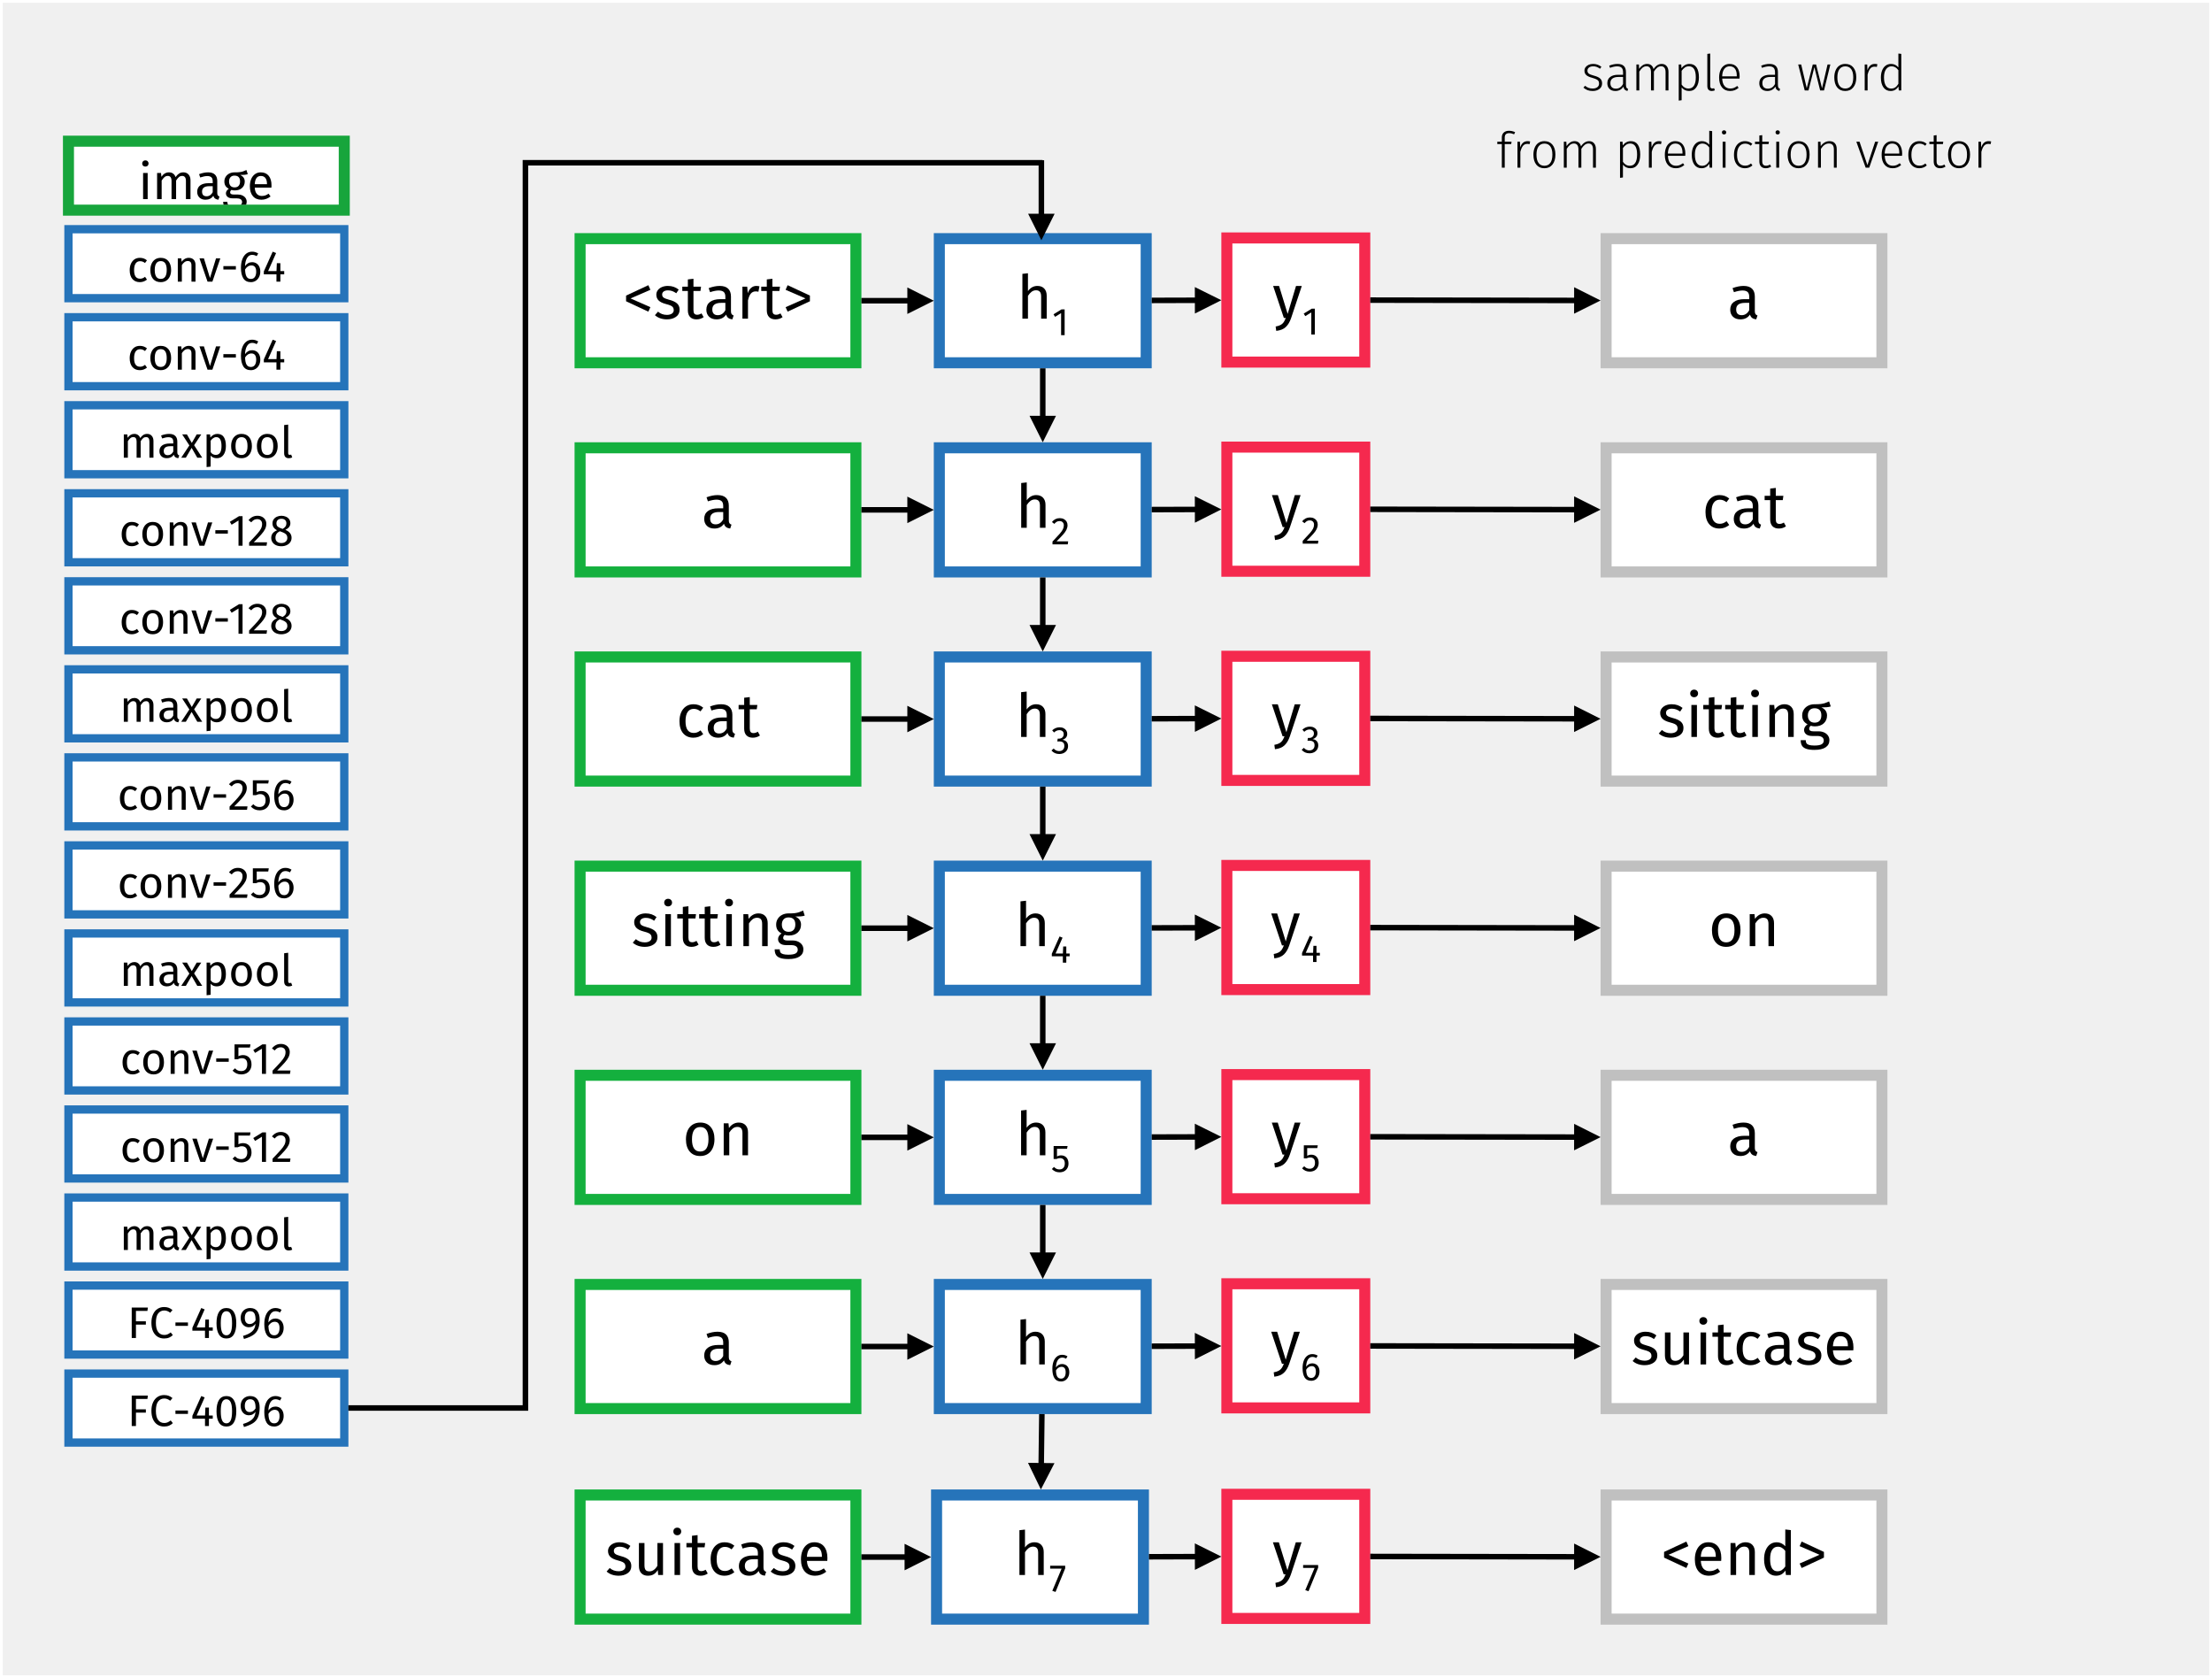 <?xml version="1.0" encoding="UTF-8"?>
<svg xmlns="http://www.w3.org/2000/svg" xmlns:xlink="http://www.w3.org/1999/xlink" width="802pt" height="608pt" viewBox="0 0 802 608" version="1.1">
<defs>
<g>
<symbol overflow="visible" id="glyph0-0">
<path style="stroke:none;" d="M 2.219 9 L 2.219 -18.906 L 9.781 -18.906 L 9.781 9 Z M 3.203 8.062 L 8.797 8.062 L 8.797 -17.969 L 3.203 -17.969 Z M 5.828 -8.125 C 6.547 -8.125 7.055 -7.93 7.359 -7.547 C 7.672 -7.16 7.828 -6.66 7.828 -6.047 C 7.828 -5.41 7.691 -4.914 7.422 -4.562 C 7.148 -4.219 6.719 -4.004 6.125 -3.922 L 6.125 -3.109 C 6.125 -2.984 6.078 -2.879 5.984 -2.797 C 5.891 -2.723 5.785 -2.688 5.672 -2.688 C 5.547 -2.688 5.438 -2.723 5.344 -2.797 C 5.258 -2.879 5.219 -2.984 5.219 -3.109 L 5.219 -4.625 C 5.852 -4.664 6.285 -4.785 6.516 -4.984 C 6.742 -5.18 6.859 -5.523 6.859 -6.016 C 6.859 -6.41 6.781 -6.711 6.625 -6.922 C 6.469 -7.141 6.18 -7.25 5.766 -7.25 C 5.41 -7.25 5.098 -7.188 4.828 -7.062 C 4.734 -7.02 4.656 -7 4.594 -7 C 4.457 -7 4.348 -7.035 4.266 -7.109 C 4.191 -7.191 4.156 -7.297 4.156 -7.422 C 4.156 -7.648 4.332 -7.82 4.688 -7.938 C 5.039 -8.062 5.422 -8.125 5.828 -8.125 Z M 5.672 -2.156 C 5.848 -2.156 5.992 -2.094 6.109 -1.969 C 6.234 -1.852 6.297 -1.707 6.297 -1.531 C 6.297 -1.332 6.234 -1.172 6.109 -1.047 C 5.992 -0.922 5.848 -0.859 5.672 -0.859 C 5.492 -0.859 5.344 -0.922 5.219 -1.047 C 5.102 -1.172 5.047 -1.332 5.047 -1.531 C 5.047 -1.707 5.102 -1.852 5.219 -1.969 C 5.344 -2.094 5.492 -2.156 5.672 -2.156 Z M 5.672 -2.156 "/>
</symbol>
<symbol overflow="visible" id="glyph0-1">
<path style="stroke:none;" d="M 1.703 0 L 1.703 -9.484 L 3.359 -9.484 L 3.359 0 Z M 2.516 -14.047 C 2.867 -14.047 3.148 -13.938 3.359 -13.719 C 3.578 -13.5 3.688 -13.227 3.688 -12.906 C 3.688 -12.582 3.578 -12.316 3.359 -12.109 C 3.148 -11.898 2.867 -11.797 2.516 -11.797 C 2.18 -11.797 1.906 -11.898 1.688 -12.109 C 1.477 -12.316 1.375 -12.582 1.375 -12.906 C 1.375 -13.227 1.477 -13.5 1.688 -13.719 C 1.906 -13.938 2.18 -14.047 2.516 -14.047 Z M 2.516 -14.047 "/>
</symbol>
<symbol overflow="visible" id="glyph0-2">
<path style="stroke:none;" d="M 11.234 -9.703 C 12.016 -9.703 12.641 -9.441 13.109 -8.922 C 13.578 -8.398 13.812 -7.691 13.812 -6.797 L 13.812 0 L 12.156 0 L 12.156 -6.562 C 12.156 -7.789 11.707 -8.406 10.812 -8.406 C 10.344 -8.406 9.945 -8.27 9.625 -8 C 9.301 -7.727 8.957 -7.305 8.594 -6.734 L 8.594 0 L 6.938 0 L 6.938 -6.562 C 6.938 -7.789 6.488 -8.406 5.594 -8.406 C 5.113 -8.406 4.711 -8.266 4.391 -7.984 C 4.066 -7.711 3.723 -7.297 3.359 -6.734 L 3.359 0 L 1.703 0 L 1.703 -9.484 L 3.125 -9.484 L 3.281 -8.094 C 3.988 -9.164 4.898 -9.703 6.016 -9.703 C 6.598 -9.703 7.098 -9.551 7.516 -9.25 C 7.93 -8.945 8.227 -8.523 8.406 -7.984 C 8.781 -8.535 9.191 -8.957 9.641 -9.25 C 10.086 -9.551 10.617 -9.703 11.234 -9.703 Z M 11.234 -9.703 "/>
</symbol>
<symbol overflow="visible" id="glyph0-3">
<path style="stroke:none;" d="M 8.094 -2.219 C 8.094 -1.832 8.16 -1.547 8.297 -1.359 C 8.43 -1.172 8.629 -1.031 8.891 -0.938 L 8.516 0.219 C 8.023 0.156 7.629 0.02 7.328 -0.188 C 7.023 -0.406 6.801 -0.742 6.656 -1.203 C 6.02 -0.254 5.078 0.219 3.828 0.219 C 2.898 0.219 2.164 -0.047 1.625 -0.578 C 1.082 -1.109 0.812 -1.797 0.812 -2.641 C 0.812 -3.648 1.172 -4.426 1.891 -4.969 C 2.617 -5.508 3.648 -5.781 4.984 -5.781 L 6.438 -5.781 L 6.438 -6.484 C 6.438 -7.148 6.273 -7.629 5.953 -7.922 C 5.629 -8.211 5.133 -8.359 4.469 -8.359 C 3.77 -8.359 2.914 -8.188 1.906 -7.844 L 1.5 -9.047 C 2.676 -9.484 3.766 -9.703 4.766 -9.703 C 5.879 -9.703 6.711 -9.426 7.266 -8.875 C 7.816 -8.332 8.094 -7.555 8.094 -6.547 Z M 4.219 -1.031 C 5.164 -1.031 5.906 -1.52 6.438 -2.5 L 6.438 -4.688 L 5.203 -4.688 C 3.453 -4.688 2.578 -4.035 2.578 -2.734 C 2.578 -2.172 2.711 -1.742 2.984 -1.453 C 3.266 -1.172 3.676 -1.031 4.219 -1.031 Z M 4.219 -1.031 "/>
</symbol>
<symbol overflow="visible" id="glyph0-4">
<path style="stroke:none;" d="M 9.359 -9.047 C 8.992 -8.93 8.598 -8.852 8.172 -8.812 C 7.742 -8.781 7.219 -8.766 6.594 -8.766 C 7.707 -8.266 8.266 -7.469 8.266 -6.375 C 8.266 -5.426 7.938 -4.648 7.281 -4.047 C 6.633 -3.453 5.754 -3.156 4.641 -3.156 C 4.211 -3.156 3.812 -3.211 3.438 -3.328 C 3.289 -3.234 3.176 -3.102 3.094 -2.938 C 3.008 -2.781 2.969 -2.617 2.969 -2.453 C 2.969 -1.93 3.383 -1.672 4.219 -1.672 L 5.719 -1.672 C 6.352 -1.672 6.914 -1.555 7.406 -1.328 C 7.906 -1.098 8.289 -0.785 8.562 -0.391 C 8.832 0.004 8.969 0.453 8.969 0.953 C 8.969 1.879 8.586 2.586 7.828 3.078 C 7.078 3.578 5.973 3.828 4.516 3.828 C 3.492 3.828 2.688 3.723 2.094 3.516 C 1.5 3.305 1.078 2.988 0.828 2.562 C 0.578 2.145 0.453 1.609 0.453 0.953 L 1.938 0.953 C 1.938 1.336 2.008 1.641 2.156 1.859 C 2.301 2.086 2.555 2.254 2.922 2.359 C 3.297 2.473 3.828 2.531 4.516 2.531 C 5.516 2.531 6.227 2.406 6.656 2.156 C 7.082 1.914 7.297 1.551 7.297 1.062 C 7.297 0.613 7.125 0.273 6.781 0.047 C 6.445 -0.172 5.977 -0.281 5.375 -0.281 L 3.891 -0.281 C 3.086 -0.281 2.477 -0.453 2.062 -0.797 C 1.645 -1.141 1.438 -1.57 1.438 -2.094 C 1.438 -2.406 1.523 -2.703 1.703 -2.984 C 1.891 -3.273 2.148 -3.535 2.484 -3.766 C 1.93 -4.047 1.523 -4.398 1.266 -4.828 C 1.004 -5.254 0.875 -5.773 0.875 -6.391 C 0.875 -7.023 1.035 -7.594 1.359 -8.094 C 1.68 -8.602 2.117 -9 2.672 -9.281 C 3.234 -9.562 3.852 -9.703 4.531 -9.703 C 5.281 -9.691 5.906 -9.719 6.406 -9.781 C 6.906 -9.844 7.32 -9.93 7.656 -10.047 C 7.988 -10.16 8.395 -10.328 8.875 -10.547 Z M 4.531 -8.516 C 3.906 -8.516 3.422 -8.316 3.078 -7.922 C 2.742 -7.535 2.578 -7.023 2.578 -6.391 C 2.578 -5.742 2.75 -5.223 3.094 -4.828 C 3.445 -4.441 3.941 -4.25 4.578 -4.25 C 5.223 -4.25 5.711 -4.438 6.047 -4.812 C 6.391 -5.188 6.562 -5.719 6.562 -6.406 C 6.562 -7.812 5.883 -8.516 4.531 -8.516 Z M 4.531 -8.516 "/>
</symbol>
<symbol overflow="visible" id="glyph0-5">
<path style="stroke:none;" d="M 8.875 -5.016 C 8.875 -4.742 8.863 -4.461 8.844 -4.172 L 2.797 -4.172 C 2.859 -3.129 3.117 -2.363 3.578 -1.875 C 4.035 -1.383 4.625 -1.141 5.344 -1.141 C 5.801 -1.141 6.223 -1.203 6.609 -1.328 C 6.992 -1.461 7.395 -1.676 7.812 -1.969 L 8.531 -0.969 C 7.52 -0.176 6.414 0.219 5.219 0.219 C 3.895 0.219 2.863 -0.211 2.125 -1.078 C 1.395 -1.941 1.031 -3.129 1.031 -4.641 C 1.031 -5.629 1.188 -6.504 1.5 -7.266 C 1.82 -8.023 2.281 -8.617 2.875 -9.047 C 3.469 -9.484 4.164 -9.703 4.969 -9.703 C 6.227 -9.703 7.191 -9.285 7.859 -8.453 C 8.535 -7.629 8.875 -6.484 8.875 -5.016 Z M 7.234 -5.516 C 7.234 -6.441 7.047 -7.148 6.672 -7.641 C 6.305 -8.141 5.75 -8.391 5 -8.391 C 3.645 -8.391 2.91 -7.395 2.797 -5.406 L 7.234 -5.406 Z M 7.234 -5.516 "/>
</symbol>
<symbol overflow="visible" id="glyph1-0">
<path style="stroke:none;" d="M 1.969 8 L 1.969 -16.797 L 8.688 -16.797 L 8.688 8 Z M 2.844 7.172 L 7.828 7.172 L 7.828 -15.969 L 2.844 -15.969 Z M 5.188 -7.219 C 5.82 -7.219 6.273 -7.047 6.547 -6.703 C 6.816 -6.359 6.953 -5.914 6.953 -5.375 C 6.953 -4.812 6.832 -4.375 6.594 -4.062 C 6.352 -3.75 5.969 -3.555 5.438 -3.484 L 5.438 -2.766 C 5.438 -2.648 5.395 -2.555 5.312 -2.484 C 5.238 -2.422 5.148 -2.391 5.047 -2.391 C 4.93 -2.391 4.832 -2.422 4.75 -2.484 C 4.676 -2.555 4.641 -2.648 4.641 -2.766 L 4.641 -4.109 C 5.203 -4.141 5.582 -4.242 5.781 -4.422 C 5.988 -4.598 6.094 -4.906 6.094 -5.344 C 6.094 -5.695 6.023 -5.969 5.891 -6.156 C 5.754 -6.352 5.5 -6.453 5.125 -6.453 C 4.812 -6.453 4.531 -6.391 4.281 -6.266 C 4.195 -6.234 4.129 -6.219 4.078 -6.219 C 3.961 -6.219 3.867 -6.254 3.797 -6.328 C 3.734 -6.398 3.703 -6.488 3.703 -6.594 C 3.703 -6.789 3.859 -6.941 4.172 -7.047 C 4.484 -7.16 4.82 -7.219 5.188 -7.219 Z M 5.047 -1.922 C 5.203 -1.922 5.332 -1.863 5.438 -1.75 C 5.539 -1.645 5.594 -1.516 5.594 -1.359 C 5.594 -1.191 5.539 -1.051 5.438 -0.938 C 5.332 -0.82 5.203 -0.766 5.047 -0.766 C 4.879 -0.766 4.742 -0.82 4.641 -0.938 C 4.535 -1.051 4.484 -1.191 4.484 -1.359 C 4.484 -1.516 4.535 -1.645 4.641 -1.75 C 4.742 -1.863 4.879 -1.922 5.047 -1.922 Z M 5.047 -1.922 "/>
</symbol>
<symbol overflow="visible" id="glyph1-1">
<path style="stroke:none;" d="M 4.594 -8.625 C 5.094 -8.625 5.551 -8.551 5.969 -8.406 C 6.383 -8.258 6.785 -8.031 7.172 -7.719 L 6.453 -6.75 C 6.16 -6.977 5.875 -7.145 5.594 -7.25 C 5.32 -7.352 5.008 -7.406 4.656 -7.406 C 3.969 -7.406 3.438 -7.133 3.062 -6.594 C 2.688 -6.051 2.5 -5.242 2.5 -4.172 C 2.5 -3.109 2.68 -2.32 3.047 -1.812 C 3.422 -1.312 3.957 -1.062 4.656 -1.062 C 5 -1.062 5.305 -1.113 5.578 -1.219 C 5.848 -1.32 6.145 -1.5 6.469 -1.75 L 7.172 -0.734 C 6.398 -0.117 5.539 0.188 4.594 0.188 C 3.445 0.188 2.547 -0.191 1.891 -0.953 C 1.234 -1.723 0.906 -2.785 0.906 -4.141 C 0.906 -5.035 1.055 -5.816 1.359 -6.484 C 1.66 -7.16 2.082 -7.688 2.625 -8.062 C 3.176 -8.438 3.832 -8.625 4.594 -8.625 Z M 4.594 -8.625 "/>
</symbol>
<symbol overflow="visible" id="glyph1-2">
<path style="stroke:none;" d="M 4.688 -8.625 C 5.875 -8.625 6.797 -8.227 7.453 -7.438 C 8.109 -6.645 8.438 -5.57 8.438 -4.219 C 8.438 -3.344 8.285 -2.57 7.984 -1.906 C 7.68 -1.238 7.25 -0.723 6.688 -0.359 C 6.125 0.004 5.453 0.188 4.672 0.188 C 3.484 0.188 2.555 -0.203 1.891 -0.984 C 1.234 -1.773 0.906 -2.848 0.906 -4.203 C 0.906 -5.078 1.055 -5.848 1.359 -6.516 C 1.66 -7.18 2.094 -7.695 2.656 -8.062 C 3.219 -8.438 3.895 -8.625 4.688 -8.625 Z M 4.688 -7.438 C 3.227 -7.438 2.5 -6.359 2.5 -4.203 C 2.5 -2.055 3.223 -0.984 4.672 -0.984 C 6.117 -0.984 6.844 -2.062 6.844 -4.219 C 6.844 -6.363 6.125 -7.438 4.688 -7.438 Z M 4.688 -7.438 "/>
</symbol>
<symbol overflow="visible" id="glyph1-3">
<path style="stroke:none;" d="M 5.484 -8.625 C 6.254 -8.625 6.852 -8.395 7.281 -7.938 C 7.719 -7.477 7.938 -6.848 7.938 -6.047 L 7.938 0 L 6.469 0 L 6.469 -5.844 C 6.469 -6.438 6.352 -6.852 6.125 -7.094 C 5.906 -7.344 5.578 -7.469 5.141 -7.469 C 4.691 -7.469 4.297 -7.336 3.953 -7.078 C 3.609 -6.828 3.285 -6.461 2.984 -5.984 L 2.984 0 L 1.516 0 L 1.516 -8.438 L 2.781 -8.438 L 2.906 -7.188 C 3.207 -7.633 3.578 -7.984 4.016 -8.234 C 4.461 -8.492 4.953 -8.625 5.484 -8.625 Z M 5.484 -8.625 "/>
</symbol>
<symbol overflow="visible" id="glyph1-4">
<path style="stroke:none;" d="M 3.078 0 L 0.156 -8.438 L 1.766 -8.438 L 3.969 -1.312 L 6.156 -8.438 L 7.719 -8.438 L 4.844 0 Z M 3.078 0 "/>
</symbol>
<symbol overflow="visible" id="glyph1-5">
<path style="stroke:none;" d="M 5.484 -5.625 L 5.484 -4.391 L 0.953 -4.391 L 0.953 -5.625 Z M 5.484 -5.625 "/>
</symbol>
<symbol overflow="visible" id="glyph1-6">
<path style="stroke:none;" d="M 4.922 -7.047 C 5.473 -7.047 5.973 -6.914 6.422 -6.656 C 6.867 -6.395 7.223 -6.008 7.484 -5.5 C 7.754 -4.988 7.891 -4.363 7.891 -3.625 C 7.891 -2.875 7.734 -2.207 7.422 -1.625 C 7.117 -1.039 6.707 -0.594 6.188 -0.281 C 5.676 0.031 5.109 0.188 4.484 0.188 C 3.234 0.188 2.316 -0.27 1.734 -1.188 C 1.16 -2.113 0.875 -3.395 0.875 -5.031 C 0.875 -6.188 1.035 -7.203 1.359 -8.078 C 1.691 -8.961 2.16 -9.645 2.766 -10.125 C 3.379 -10.613 4.098 -10.859 4.922 -10.859 C 5.734 -10.859 6.473 -10.641 7.141 -10.203 L 6.562 -9.234 C 6.062 -9.547 5.508 -9.703 4.906 -9.703 C 4.145 -9.703 3.539 -9.332 3.094 -8.594 C 2.645 -7.852 2.398 -6.863 2.359 -5.625 C 3.016 -6.57 3.867 -7.047 4.922 -7.047 Z M 4.484 -0.969 C 5.098 -0.969 5.57 -1.203 5.906 -1.672 C 6.238 -2.148 6.406 -2.785 6.406 -3.578 C 6.406 -5.109 5.828 -5.875 4.672 -5.875 C 4.203 -5.875 3.77 -5.742 3.375 -5.484 C 2.977 -5.223 2.645 -4.863 2.375 -4.406 C 2.406 -3.227 2.586 -2.359 2.922 -1.797 C 3.254 -1.242 3.773 -0.969 4.484 -0.969 Z M 4.484 -0.969 "/>
</symbol>
<symbol overflow="visible" id="glyph1-7">
<path style="stroke:none;" d="M 6.641 -2.641 L 6.641 0 L 5.219 0 L 5.219 -2.641 L 0.641 -2.641 L 0.641 -3.703 L 3.859 -10.859 L 5.094 -10.359 L 2.188 -3.812 L 5.234 -3.812 L 5.359 -6.688 L 6.641 -6.688 L 6.641 -3.812 L 8.031 -3.812 L 8.031 -2.641 Z M 6.641 -2.641 "/>
</symbol>
<symbol overflow="visible" id="glyph1-8">
<path style="stroke:none;" d="M 9.984 -8.625 C 10.68 -8.625 11.234 -8.391 11.641 -7.922 C 12.055 -7.461 12.266 -6.836 12.266 -6.047 L 12.266 0 L 10.797 0 L 10.797 -5.844 C 10.797 -6.926 10.398 -7.469 9.609 -7.469 C 9.191 -7.469 8.836 -7.348 8.547 -7.109 C 8.266 -6.867 7.957 -6.492 7.625 -5.984 L 7.625 0 L 6.156 0 L 6.156 -5.844 C 6.156 -6.926 5.758 -7.469 4.969 -7.469 C 4.551 -7.469 4.195 -7.344 3.906 -7.094 C 3.613 -6.852 3.305 -6.484 2.984 -5.984 L 2.984 0 L 1.516 0 L 1.516 -8.438 L 2.781 -8.438 L 2.906 -7.203 C 3.539 -8.148 4.352 -8.625 5.344 -8.625 C 5.863 -8.625 6.305 -8.488 6.672 -8.219 C 7.047 -7.957 7.312 -7.586 7.469 -7.109 C 7.801 -7.598 8.164 -7.973 8.562 -8.234 C 8.969 -8.492 9.441 -8.625 9.984 -8.625 Z M 9.984 -8.625 "/>
</symbol>
<symbol overflow="visible" id="glyph1-9">
<path style="stroke:none;" d="M 7.203 -1.969 C 7.203 -1.625 7.258 -1.367 7.375 -1.203 C 7.488 -1.035 7.664 -0.91 7.906 -0.828 L 7.562 0.188 C 7.125 0.133 6.77 0.016 6.5 -0.172 C 6.238 -0.367 6.047 -0.672 5.922 -1.078 C 5.359 -0.234 4.52 0.188 3.406 0.188 C 2.57 0.188 1.914 -0.047 1.438 -0.516 C 0.957 -0.984 0.719 -1.598 0.719 -2.359 C 0.719 -3.254 1.039 -3.941 1.688 -4.422 C 2.332 -4.898 3.25 -5.141 4.438 -5.141 L 5.734 -5.141 L 5.734 -5.766 C 5.734 -6.359 5.586 -6.781 5.297 -7.031 C 5.004 -7.289 4.562 -7.422 3.969 -7.422 C 3.352 -7.422 2.598 -7.27 1.703 -6.969 L 1.328 -8.047 C 2.367 -8.43 3.336 -8.625 4.234 -8.625 C 5.234 -8.625 5.977 -8.379 6.469 -7.891 C 6.957 -7.41 7.203 -6.723 7.203 -5.828 Z M 3.75 -0.906 C 4.594 -0.906 5.254 -1.344 5.734 -2.219 L 5.734 -4.156 L 4.625 -4.156 C 3.062 -4.156 2.281 -3.582 2.281 -2.438 C 2.281 -1.938 2.406 -1.555 2.656 -1.297 C 2.906 -1.035 3.27 -0.906 3.75 -0.906 Z M 3.75 -0.906 "/>
</symbol>
<symbol overflow="visible" id="glyph1-10">
<path style="stroke:none;" d="M 5.906 0 L 3.844 -3.562 L 1.75 0 L 0.078 0 L 3.031 -4.453 L 0.422 -8.438 L 2.141 -8.438 L 3.906 -5.344 L 5.688 -8.438 L 7.344 -8.438 L 4.75 -4.516 L 7.688 0 Z M 5.906 0 "/>
</symbol>
<symbol overflow="visible" id="glyph1-11">
<path style="stroke:none;" d="M 5.391 -8.625 C 6.473 -8.625 7.266 -8.238 7.766 -7.469 C 8.266 -6.695 8.516 -5.613 8.516 -4.219 C 8.516 -2.895 8.223 -1.828 7.641 -1.016 C 7.066 -0.211 6.254 0.188 5.203 0.188 C 4.266 0.188 3.523 -0.129 2.984 -0.766 L 2.984 3.234 L 1.516 3.406 L 1.516 -8.438 L 2.781 -8.438 L 2.891 -7.297 C 3.203 -7.723 3.578 -8.051 4.016 -8.281 C 4.453 -8.508 4.91 -8.625 5.391 -8.625 Z M 4.844 -1.016 C 6.227 -1.016 6.922 -2.082 6.922 -4.219 C 6.922 -6.375 6.289 -7.453 5.031 -7.453 C 4.613 -7.453 4.234 -7.328 3.891 -7.078 C 3.547 -6.836 3.242 -6.523 2.984 -6.141 L 2.984 -2.031 C 3.203 -1.695 3.469 -1.441 3.781 -1.266 C 4.102 -1.098 4.457 -1.016 4.844 -1.016 Z M 4.844 -1.016 "/>
</symbol>
<symbol overflow="visible" id="glyph1-12">
<path style="stroke:none;" d="M 2.906 -1.703 C 2.906 -1.461 2.945 -1.289 3.031 -1.188 C 3.113 -1.082 3.25 -1.031 3.438 -1.031 C 3.645 -1.031 3.828 -1.062 3.984 -1.125 L 4.375 -0.094 C 3.977 0.094 3.562 0.188 3.125 0.188 C 2.57 0.188 2.148 0.031 1.859 -0.281 C 1.578 -0.594 1.438 -1.051 1.438 -1.656 L 1.438 -11.828 L 2.906 -12 Z M 2.906 -1.703 "/>
</symbol>
<symbol overflow="visible" id="glyph1-13">
<path style="stroke:none;" d="M 3.703 0 L 3.703 -9.141 L 1.203 -7.609 L 0.562 -8.656 L 3.875 -10.703 L 5.172 -10.703 L 5.172 0 Z M 3.703 0 "/>
</symbol>
<symbol overflow="visible" id="glyph1-14">
<path style="stroke:none;" d="M 3.641 -10.859 C 4.285 -10.859 4.848 -10.727 5.328 -10.469 C 5.816 -10.219 6.191 -9.867 6.453 -9.422 C 6.723 -8.984 6.859 -8.488 6.859 -7.938 C 6.859 -7.281 6.711 -6.656 6.422 -6.062 C 6.129 -5.469 5.676 -4.82 5.062 -4.125 C 4.457 -3.438 3.535 -2.473 2.297 -1.234 L 7.125 -1.234 L 6.938 0 L 0.625 0 L 0.625 -1.172 C 2.051 -2.648 3.062 -3.734 3.656 -4.422 C 4.258 -5.109 4.688 -5.707 4.938 -6.219 C 5.195 -6.727 5.328 -7.281 5.328 -7.875 C 5.328 -8.426 5.164 -8.859 4.844 -9.172 C 4.531 -9.484 4.102 -9.641 3.562 -9.641 C 3.125 -9.641 2.738 -9.551 2.406 -9.375 C 2.082 -9.195 1.742 -8.898 1.391 -8.484 L 0.406 -9.25 C 0.844 -9.789 1.328 -10.191 1.859 -10.453 C 2.391 -10.723 2.984 -10.859 3.641 -10.859 Z M 3.641 -10.859 "/>
</symbol>
<symbol overflow="visible" id="glyph1-15">
<path style="stroke:none;" d="M 5.844 -5.75 C 7.344 -5.133 8.094 -4.172 8.094 -2.859 C 8.094 -2.273 7.938 -1.75 7.625 -1.281 C 7.312 -0.82 6.867 -0.461 6.297 -0.203 C 5.734 0.055 5.098 0.188 4.391 0.188 C 3.66 0.188 3.016 0.062 2.453 -0.188 C 1.898 -0.445 1.473 -0.805 1.172 -1.266 C 0.867 -1.723 0.719 -2.242 0.719 -2.828 C 0.719 -3.492 0.895 -4.051 1.25 -4.5 C 1.613 -4.945 2.141 -5.316 2.828 -5.609 C 2.266 -5.898 1.848 -6.25 1.578 -6.656 C 1.305 -7.07 1.172 -7.555 1.172 -8.109 C 1.172 -8.68 1.32 -9.176 1.625 -9.594 C 1.926 -10.008 2.32 -10.32 2.812 -10.531 C 3.312 -10.75 3.848 -10.859 4.422 -10.859 C 4.973 -10.859 5.492 -10.754 5.984 -10.547 C 6.484 -10.348 6.883 -10.047 7.188 -9.641 C 7.5 -9.234 7.656 -8.738 7.656 -8.156 C 7.656 -7.625 7.504 -7.164 7.203 -6.781 C 6.91 -6.395 6.457 -6.051 5.844 -5.75 Z M 4.422 -9.766 C 3.859 -9.766 3.414 -9.617 3.094 -9.328 C 2.77 -9.035 2.609 -8.625 2.609 -8.094 C 2.609 -7.582 2.766 -7.191 3.078 -6.922 C 3.391 -6.66 3.895 -6.414 4.594 -6.188 L 4.859 -6.094 C 5.336 -6.375 5.68 -6.664 5.891 -6.969 C 6.109 -7.281 6.219 -7.66 6.219 -8.109 C 6.219 -8.609 6.062 -9.008 5.75 -9.312 C 5.438 -9.613 4.992 -9.766 4.422 -9.766 Z M 4.406 -0.969 C 5.062 -0.969 5.582 -1.141 5.969 -1.484 C 6.363 -1.828 6.562 -2.281 6.562 -2.844 C 6.562 -3.227 6.484 -3.551 6.328 -3.812 C 6.18 -4.07 5.941 -4.301 5.609 -4.5 C 5.285 -4.695 4.82 -4.898 4.219 -5.109 L 3.828 -5.25 C 3.297 -4.988 2.898 -4.664 2.641 -4.281 C 2.379 -3.895 2.25 -3.41 2.25 -2.828 C 2.25 -2.242 2.441 -1.785 2.828 -1.453 C 3.211 -1.129 3.738 -0.969 4.406 -0.969 Z M 4.406 -0.969 "/>
</symbol>
<symbol overflow="visible" id="glyph1-16">
<path style="stroke:none;" d="M 2.547 -9.547 L 2.547 -6.406 C 3.086 -6.676 3.656 -6.812 4.25 -6.812 C 5.164 -6.812 5.898 -6.508 6.453 -5.906 C 7.016 -5.312 7.297 -4.484 7.297 -3.422 C 7.297 -2.723 7.141 -2.098 6.828 -1.547 C 6.523 -0.992 6.094 -0.566 5.531 -0.266 C 4.969 0.035 4.316 0.188 3.578 0.188 C 2.93 0.188 2.352 0.07 1.844 -0.156 C 1.332 -0.383 0.859 -0.723 0.422 -1.172 L 1.312 -2.031 C 1.633 -1.676 1.973 -1.414 2.328 -1.25 C 2.691 -1.094 3.102 -1.016 3.562 -1.016 C 4.25 -1.016 4.785 -1.223 5.172 -1.641 C 5.566 -2.066 5.766 -2.672 5.766 -3.453 C 5.766 -4.234 5.586 -4.801 5.234 -5.156 C 4.879 -5.508 4.406 -5.688 3.812 -5.688 C 3.531 -5.688 3.27 -5.656 3.031 -5.594 C 2.801 -5.531 2.551 -5.438 2.281 -5.312 L 1.141 -5.312 L 1.141 -10.703 L 6.922 -10.703 L 6.719 -9.547 Z M 2.547 -9.547 "/>
</symbol>
<symbol overflow="visible" id="glyph1-17">
<path style="stroke:none;" d="M 3.125 -9.812 L 3.125 -6.047 L 6.719 -6.047 L 6.719 -4.844 L 3.125 -4.844 L 3.125 0 L 1.594 0 L 1.594 -11.031 L 7.453 -11.031 L 7.281 -9.812 Z M 3.125 -9.812 "/>
</symbol>
<symbol overflow="visible" id="glyph1-18">
<path style="stroke:none;" d="M 5.453 -11.219 C 6.117 -11.219 6.676 -11.129 7.125 -10.953 C 7.582 -10.785 8.047 -10.508 8.516 -10.125 L 7.688 -9.156 C 7.008 -9.695 6.297 -9.969 5.547 -9.969 C 4.629 -9.969 3.891 -9.613 3.328 -8.906 C 2.773 -8.207 2.5 -7.078 2.5 -5.516 C 2.5 -4.004 2.773 -2.891 3.328 -2.172 C 3.879 -1.453 4.613 -1.094 5.531 -1.094 C 6 -1.094 6.406 -1.172 6.75 -1.328 C 7.094 -1.484 7.469 -1.711 7.875 -2.016 L 8.641 -1.047 C 8.305 -0.691 7.867 -0.395 7.328 -0.156 C 6.797 0.07 6.18 0.188 5.484 0.188 C 4.586 0.188 3.789 -0.031 3.094 -0.469 C 2.395 -0.914 1.848 -1.566 1.453 -2.422 C 1.066 -3.285 0.875 -4.316 0.875 -5.516 C 0.875 -6.723 1.078 -7.754 1.484 -8.609 C 1.891 -9.473 2.438 -10.125 3.125 -10.562 C 3.82 -11 4.598 -11.219 5.453 -11.219 Z M 5.453 -11.219 "/>
</symbol>
<symbol overflow="visible" id="glyph1-19">
<path style="stroke:none;" d="M 4.469 -10.859 C 5.645 -10.859 6.535 -10.383 7.141 -9.438 C 7.742 -8.5 8.047 -7.133 8.047 -5.344 C 8.047 -3.551 7.742 -2.18 7.141 -1.234 C 6.535 -0.285 5.645 0.188 4.469 0.188 C 3.281 0.188 2.383 -0.285 1.781 -1.234 C 1.176 -2.18 0.875 -3.551 0.875 -5.344 C 0.875 -7.133 1.176 -8.5 1.781 -9.438 C 2.383 -10.383 3.281 -10.859 4.469 -10.859 Z M 4.469 -9.703 C 3.77 -9.703 3.254 -9.359 2.922 -8.672 C 2.586 -7.984 2.422 -6.875 2.422 -5.344 C 2.422 -3.812 2.586 -2.695 2.922 -2 C 3.254 -1.312 3.77 -0.969 4.469 -0.969 C 5.145 -0.969 5.656 -1.312 6 -2 C 6.344 -2.695 6.516 -3.812 6.516 -5.344 C 6.516 -6.863 6.344 -7.969 6 -8.656 C 5.656 -9.352 5.145 -9.703 4.469 -9.703 Z M 4.469 -9.703 "/>
</symbol>
<symbol overflow="visible" id="glyph1-20">
<path style="stroke:none;" d="M 4.141 -10.859 C 5.273 -10.859 6.133 -10.488 6.719 -9.75 C 7.301 -9.008 7.594 -7.992 7.594 -6.703 C 7.594 -5.242 7.395 -4.066 7 -3.172 C 6.613 -2.285 6.016 -1.578 5.203 -1.047 C 4.391 -0.516 3.289 -0.047 1.906 0.359 L 1.562 -0.75 C 3 -1.156 4.098 -1.703 4.859 -2.391 C 5.617 -3.086 6.023 -4.016 6.078 -5.172 C 5.836 -4.785 5.508 -4.473 5.094 -4.234 C 4.676 -4.004 4.207 -3.891 3.688 -3.891 C 3.125 -3.891 2.617 -4.031 2.172 -4.312 C 1.723 -4.594 1.367 -4.988 1.109 -5.5 C 0.848 -6.02 0.719 -6.629 0.719 -7.328 C 0.719 -8.055 0.867 -8.688 1.172 -9.219 C 1.484 -9.75 1.898 -10.156 2.422 -10.438 C 2.941 -10.719 3.516 -10.859 4.141 -10.859 Z M 3.984 -5.047 C 4.828 -5.047 5.535 -5.488 6.109 -6.375 C 6.129 -7.551 5.984 -8.398 5.672 -8.922 C 5.359 -9.441 4.859 -9.703 4.172 -9.703 C 3.547 -9.703 3.062 -9.492 2.719 -9.078 C 2.375 -8.66 2.203 -8.066 2.203 -7.297 C 2.203 -6.547 2.363 -5.984 2.688 -5.609 C 3.008 -5.234 3.441 -5.047 3.984 -5.047 Z M 3.984 -5.047 "/>
</symbol>
<symbol overflow="visible" id="glyph2-0">
<path style="stroke:none;" d="M 2.703 11 L 2.703 -23.094 L 11.953 -23.094 L 11.953 11 Z M 3.922 9.859 L 10.766 9.859 L 10.766 -21.953 L 3.922 -21.953 Z M 7.125 -9.922 C 8.008 -9.922 8.633 -9.688 9 -9.219 C 9.375 -8.75 9.562 -8.141 9.562 -7.391 C 9.562 -6.609 9.395 -6.004 9.062 -5.578 C 8.738 -5.16 8.211 -4.898 7.484 -4.797 L 7.484 -3.812 C 7.484 -3.645 7.426 -3.516 7.312 -3.422 C 7.207 -3.328 7.082 -3.281 6.938 -3.281 C 6.781 -3.281 6.645 -3.328 6.531 -3.422 C 6.426 -3.516 6.375 -3.645 6.375 -3.812 L 6.375 -5.656 C 7.156 -5.695 7.68 -5.836 7.953 -6.078 C 8.234 -6.328 8.375 -6.75 8.375 -7.344 C 8.375 -7.832 8.281 -8.207 8.094 -8.469 C 7.906 -8.727 7.555 -8.859 7.047 -8.859 C 6.617 -8.859 6.234 -8.781 5.891 -8.625 C 5.773 -8.582 5.68 -8.562 5.609 -8.562 C 5.453 -8.562 5.32 -8.609 5.219 -8.703 C 5.125 -8.797 5.078 -8.914 5.078 -9.062 C 5.078 -9.344 5.289 -9.555 5.719 -9.703 C 6.156 -9.848 6.625 -9.922 7.125 -9.922 Z M 6.938 -2.641 C 7.156 -2.641 7.336 -2.566 7.484 -2.422 C 7.629 -2.273 7.703 -2.094 7.703 -1.875 C 7.703 -1.633 7.629 -1.438 7.484 -1.281 C 7.336 -1.133 7.156 -1.062 6.938 -1.062 C 6.707 -1.062 6.52 -1.133 6.375 -1.281 C 6.227 -1.438 6.156 -1.633 6.156 -1.875 C 6.156 -2.094 6.227 -2.273 6.375 -2.422 C 6.52 -2.566 6.707 -2.641 6.938 -2.641 Z M 6.938 -2.641 "/>
</symbol>
<symbol overflow="visible" id="glyph2-1">
<path style="stroke:none;" d="M 7.547 -11.859 C 8.598 -11.859 9.422 -11.539 10.016 -10.906 C 10.609 -10.281 10.906 -9.414 10.906 -8.312 L 10.906 0 L 8.891 0 L 8.891 -8.031 C 8.891 -8.852 8.727 -9.43 8.406 -9.766 C 8.094 -10.109 7.641 -10.281 7.047 -10.281 C 6.441 -10.281 5.906 -10.102 5.438 -9.75 C 4.969 -9.395 4.523 -8.895 4.109 -8.25 L 4.109 0 L 2.094 0 L 2.094 -16.234 L 4.109 -16.453 L 4.109 -9.984 C 5.023 -11.234 6.172 -11.859 7.547 -11.859 Z M 7.547 -11.859 "/>
</symbol>
<symbol overflow="visible" id="glyph2-2">
<path style="stroke:none;" d="M 2.703 -7.328 L 9.906 -4.156 L 9.172 -2.531 L 1.094 -6.297 L 1.094 -8.359 L 9.172 -12.125 L 9.906 -10.453 Z M 2.703 -7.328 "/>
</symbol>
<symbol overflow="visible" id="glyph2-3">
<path style="stroke:none;" d="M 5.234 -11.859 C 6.023 -11.859 6.734 -11.75 7.359 -11.531 C 7.992 -11.312 8.598 -10.977 9.172 -10.531 L 8.297 -9.203 C 7.785 -9.566 7.289 -9.832 6.812 -10 C 6.332 -10.164 5.828 -10.25 5.297 -10.25 C 4.641 -10.25 4.117 -10.113 3.734 -9.844 C 3.359 -9.57 3.172 -9.203 3.172 -8.734 C 3.172 -8.266 3.348 -7.895 3.703 -7.625 C 4.066 -7.363 4.719 -7.109 5.656 -6.859 C 6.945 -6.535 7.91 -6.094 8.547 -5.531 C 9.18 -4.977 9.5 -4.219 9.5 -3.25 C 9.5 -2.113 9.055 -1.242 8.172 -0.641 C 7.285 -0.035 6.203 0.266 4.922 0.266 C 3.16 0.266 1.703 -0.238 0.547 -1.25 L 1.672 -2.531 C 2.578 -1.75 3.648 -1.359 4.891 -1.359 C 5.629 -1.359 6.227 -1.508 6.688 -1.812 C 7.145 -2.125 7.375 -2.539 7.375 -3.062 C 7.375 -3.469 7.289 -3.797 7.125 -4.047 C 6.969 -4.305 6.691 -4.531 6.297 -4.719 C 5.91 -4.906 5.328 -5.098 4.547 -5.297 C 3.316 -5.617 2.426 -6.055 1.875 -6.609 C 1.332 -7.16 1.062 -7.852 1.062 -8.688 C 1.062 -9.289 1.238 -9.832 1.594 -10.312 C 1.957 -10.801 2.457 -11.18 3.094 -11.453 C 3.727 -11.723 4.441 -11.859 5.234 -11.859 Z M 5.234 -11.859 "/>
</symbol>
<symbol overflow="visible" id="glyph2-4">
<path style="stroke:none;" d="M 7.938 -0.531 C 7.176 0 6.312 0.266 5.344 0.266 C 4.363 0.266 3.598 -0.016 3.047 -0.578 C 2.492 -1.148 2.219 -1.969 2.219 -3.031 L 2.219 -10.031 L 0.203 -10.031 L 0.203 -11.594 L 2.219 -11.594 L 2.219 -14.219 L 4.25 -14.453 L 4.25 -11.594 L 7 -11.594 L 6.781 -10.031 L 4.25 -10.031 L 4.25 -3.125 C 4.25 -2.52 4.352 -2.082 4.562 -1.812 C 4.781 -1.539 5.133 -1.406 5.625 -1.406 C 6.113 -1.406 6.629 -1.57 7.172 -1.906 Z M 7.938 -0.531 "/>
</symbol>
<symbol overflow="visible" id="glyph2-5">
<path style="stroke:none;" d="M 9.906 -2.703 C 9.906 -2.234 9.984 -1.883 10.141 -1.656 C 10.305 -1.426 10.551 -1.254 10.875 -1.141 L 10.406 0.266 C 9.801 0.191 9.316 0.023 8.953 -0.234 C 8.586 -0.504 8.316 -0.914 8.141 -1.469 C 7.359 -0.312 6.207 0.266 4.688 0.266 C 3.539 0.266 2.633 -0.055 1.969 -0.703 C 1.312 -1.348 0.984 -2.191 0.984 -3.234 C 0.984 -4.461 1.426 -5.406 2.312 -6.062 C 3.207 -6.727 4.469 -7.062 6.094 -7.062 L 7.875 -7.062 L 7.875 -7.922 C 7.875 -8.742 7.676 -9.328 7.281 -9.672 C 6.883 -10.023 6.273 -10.203 5.453 -10.203 C 4.609 -10.203 3.566 -10 2.328 -9.594 L 1.828 -11.062 C 3.266 -11.594 4.598 -11.859 5.828 -11.859 C 7.191 -11.859 8.211 -11.523 8.891 -10.859 C 9.566 -10.191 9.906 -9.242 9.906 -8.016 Z M 5.141 -1.25 C 6.305 -1.25 7.219 -1.852 7.875 -3.062 L 7.875 -5.719 L 6.359 -5.719 C 4.211 -5.719 3.141 -4.926 3.141 -3.344 C 3.141 -2.656 3.305 -2.133 3.641 -1.781 C 3.984 -1.426 4.484 -1.25 5.141 -1.25 Z M 5.141 -1.25 "/>
</symbol>
<symbol overflow="visible" id="glyph2-6">
<path style="stroke:none;" d="M 7.125 -11.859 C 7.539 -11.859 7.922 -11.812 8.266 -11.719 L 7.891 -9.75 C 7.547 -9.832 7.211 -9.875 6.891 -9.875 C 6.172 -9.875 5.586 -9.609 5.141 -9.078 C 4.703 -8.555 4.359 -7.738 4.109 -6.625 L 4.109 0 L 2.094 0 L 2.094 -11.594 L 3.828 -11.594 L 4.031 -9.234 C 4.332 -10.098 4.75 -10.75 5.281 -11.188 C 5.812 -11.633 6.426 -11.859 7.125 -11.859 Z M 7.125 -11.859 "/>
</symbol>
<symbol overflow="visible" id="glyph2-7">
<path style="stroke:none;" d="M 9.906 -6.297 L 1.828 -2.531 L 1.094 -4.156 L 8.297 -7.328 L 1.094 -10.453 L 1.828 -12.125 L 9.906 -8.359 Z M 9.906 -6.297 "/>
</symbol>
<symbol overflow="visible" id="glyph2-8">
<path style="stroke:none;" d="M 6.312 -11.859 C 7 -11.859 7.629 -11.758 8.203 -11.562 C 8.773 -11.363 9.328 -11.047 9.859 -10.609 L 8.859 -9.281 C 8.461 -9.594 8.07 -9.82 7.688 -9.969 C 7.312 -10.113 6.883 -10.188 6.406 -10.188 C 5.469 -10.188 4.738 -9.812 4.219 -9.062 C 3.695 -8.312 3.438 -7.203 3.438 -5.734 C 3.438 -4.273 3.691 -3.195 4.203 -2.5 C 4.711 -1.801 5.445 -1.453 6.406 -1.453 C 6.875 -1.453 7.297 -1.523 7.672 -1.672 C 8.047 -1.816 8.453 -2.055 8.891 -2.391 L 9.859 -1.016 C 8.797 -0.16 7.613 0.266 6.312 0.266 C 4.738 0.266 3.5 -0.258 2.594 -1.312 C 1.695 -2.375 1.25 -3.836 1.25 -5.703 C 1.25 -6.93 1.453 -8.004 1.859 -8.922 C 2.273 -9.848 2.859 -10.566 3.609 -11.078 C 4.367 -11.598 5.27 -11.859 6.312 -11.859 Z M 6.312 -11.859 "/>
</symbol>
<symbol overflow="visible" id="glyph2-9">
<path style="stroke:none;" d="M 2.094 0 L 2.094 -11.594 L 4.109 -11.594 L 4.109 0 Z M 3.078 -17.156 C 3.504 -17.156 3.848 -17.023 4.109 -16.766 C 4.379 -16.504 4.516 -16.176 4.516 -15.781 C 4.516 -15.383 4.379 -15.055 4.109 -14.797 C 3.848 -14.535 3.504 -14.406 3.078 -14.406 C 2.672 -14.406 2.332 -14.535 2.062 -14.797 C 1.801 -15.055 1.672 -15.383 1.672 -15.781 C 1.672 -16.176 1.801 -16.504 2.062 -16.766 C 2.332 -17.023 2.672 -17.156 3.078 -17.156 Z M 3.078 -17.156 "/>
</symbol>
<symbol overflow="visible" id="glyph2-10">
<path style="stroke:none;" d="M 7.547 -11.859 C 8.598 -11.859 9.422 -11.539 10.016 -10.906 C 10.609 -10.281 10.906 -9.414 10.906 -8.312 L 10.906 0 L 8.891 0 L 8.891 -8.031 C 8.891 -8.852 8.734 -9.43 8.422 -9.766 C 8.117 -10.109 7.664 -10.281 7.062 -10.281 C 6.445 -10.281 5.906 -10.102 5.438 -9.75 C 4.969 -9.395 4.523 -8.891 4.109 -8.234 L 4.109 0 L 2.094 0 L 2.094 -11.594 L 3.828 -11.594 L 4 -9.875 C 4.414 -10.488 4.926 -10.973 5.531 -11.328 C 6.145 -11.68 6.816 -11.859 7.547 -11.859 Z M 7.547 -11.859 "/>
</symbol>
<symbol overflow="visible" id="glyph2-11">
<path style="stroke:none;" d="M 11.438 -11.062 C 11 -10.914 10.516 -10.82 9.984 -10.781 C 9.461 -10.738 8.816 -10.719 8.047 -10.719 C 9.41 -10.102 10.094 -9.125 10.094 -7.781 C 10.094 -6.625 9.695 -5.676 8.906 -4.938 C 8.113 -4.207 7.035 -3.844 5.672 -3.844 C 5.148 -3.844 4.66 -3.914 4.203 -4.062 C 4.023 -3.945 3.883 -3.789 3.781 -3.594 C 3.676 -3.395 3.625 -3.191 3.625 -2.984 C 3.625 -2.359 4.129 -2.047 5.141 -2.047 L 7 -2.047 C 7.77 -2.047 8.457 -1.906 9.062 -1.625 C 9.664 -1.344 10.129 -0.961 10.453 -0.484 C 10.785 -0.004 10.953 0.547 10.953 1.172 C 10.953 2.297 10.488 3.16 9.562 3.766 C 8.645 4.379 7.297 4.688 5.516 4.688 C 4.273 4.688 3.289 4.555 2.562 4.297 C 1.832 4.047 1.312 3.66 1 3.141 C 0.695 2.629 0.547 1.973 0.547 1.172 L 2.375 1.172 C 2.375 1.641 2.461 2.008 2.641 2.281 C 2.816 2.551 3.129 2.754 3.578 2.891 C 4.035 3.035 4.68 3.109 5.516 3.109 C 6.734 3.109 7.602 2.957 8.125 2.656 C 8.645 2.352 8.906 1.898 8.906 1.297 C 8.906 0.754 8.695 0.344 8.281 0.062 C 7.875 -0.219 7.305 -0.359 6.578 -0.359 L 4.75 -0.359 C 3.77 -0.359 3.023 -0.566 2.516 -0.984 C 2.016 -1.398 1.766 -1.922 1.766 -2.547 C 1.766 -2.93 1.875 -3.301 2.094 -3.656 C 2.312 -4.008 2.625 -4.32 3.031 -4.594 C 2.363 -4.945 1.867 -5.383 1.547 -5.906 C 1.234 -6.426 1.078 -7.062 1.078 -7.812 C 1.078 -8.582 1.27 -9.273 1.656 -9.891 C 2.051 -10.516 2.586 -11 3.266 -11.344 C 3.953 -11.688 4.711 -11.859 5.547 -11.859 C 6.453 -11.848 7.211 -11.879 7.828 -11.953 C 8.441 -12.035 8.953 -12.145 9.359 -12.281 C 9.766 -12.426 10.258 -12.629 10.844 -12.891 Z M 5.547 -10.406 C 4.785 -10.406 4.191 -10.164 3.766 -9.688 C 3.348 -9.207 3.141 -8.582 3.141 -7.812 C 3.141 -7.02 3.352 -6.383 3.781 -5.906 C 4.207 -5.426 4.812 -5.188 5.594 -5.188 C 6.383 -5.188 6.988 -5.414 7.406 -5.875 C 7.82 -6.344 8.031 -6.992 8.031 -7.828 C 8.031 -9.547 7.203 -10.406 5.547 -10.406 Z M 5.547 -10.406 "/>
</symbol>
<symbol overflow="visible" id="glyph2-12">
<path style="stroke:none;" d="M 6.453 -11.859 C 8.078 -11.859 9.336 -11.316 10.234 -10.234 C 11.141 -9.148 11.594 -7.676 11.594 -5.812 C 11.594 -4.602 11.383 -3.539 10.969 -2.625 C 10.562 -1.707 9.969 -0.992 9.188 -0.484 C 8.414 0.016 7.492 0.266 6.422 0.266 C 4.797 0.266 3.523 -0.273 2.609 -1.359 C 1.703 -2.441 1.25 -3.914 1.25 -5.781 C 1.25 -6.988 1.453 -8.051 1.859 -8.969 C 2.273 -9.883 2.867 -10.594 3.641 -11.094 C 4.422 -11.602 5.359 -11.859 6.453 -11.859 Z M 6.453 -10.234 C 4.441 -10.234 3.438 -8.75 3.438 -5.781 C 3.438 -2.832 4.43 -1.359 6.422 -1.359 C 8.422 -1.359 9.422 -2.844 9.422 -5.812 C 9.422 -8.758 8.43 -10.234 6.453 -10.234 Z M 6.453 -10.234 "/>
</symbol>
<symbol overflow="visible" id="glyph2-13">
<path style="stroke:none;" d="M 8.969 0 L 8.828 -1.797 C 8.379 -1.078 7.867 -0.551 7.297 -0.219 C 6.734 0.102 6.039 0.266 5.219 0.266 C 4.207 0.266 3.414 -0.039 2.844 -0.656 C 2.27 -1.27 1.984 -2.145 1.984 -3.281 L 1.984 -11.594 L 4 -11.594 L 4 -3.5 C 4 -2.707 4.141 -2.145 4.422 -1.812 C 4.703 -1.477 5.156 -1.312 5.781 -1.312 C 6.914 -1.312 7.883 -1.984 8.688 -3.328 L 8.688 -11.594 L 10.719 -11.594 L 10.719 0 Z M 8.969 0 "/>
</symbol>
<symbol overflow="visible" id="glyph2-14">
<path style="stroke:none;" d="M 10.844 -6.141 C 10.844 -5.797 10.828 -5.453 10.797 -5.109 L 3.406 -5.109 C 3.5 -3.828 3.82 -2.883 4.375 -2.281 C 4.938 -1.688 5.656 -1.391 6.531 -1.391 C 7.094 -1.391 7.609 -1.469 8.078 -1.625 C 8.547 -1.789 9.035 -2.047 9.547 -2.391 L 10.422 -1.188 C 9.191 -0.219 7.844 0.266 6.375 0.266 C 4.758 0.266 3.5 -0.258 2.594 -1.312 C 1.695 -2.375 1.25 -3.828 1.25 -5.672 C 1.25 -6.879 1.441 -7.945 1.828 -8.875 C 2.223 -9.812 2.781 -10.539 3.5 -11.062 C 4.227 -11.594 5.086 -11.859 6.078 -11.859 C 7.609 -11.859 8.785 -11.352 9.609 -10.344 C 10.43 -9.332 10.844 -7.93 10.844 -6.141 Z M 8.844 -6.734 C 8.844 -7.879 8.613 -8.75 8.156 -9.344 C 7.707 -9.945 7.023 -10.25 6.109 -10.25 C 4.453 -10.25 3.551 -9.031 3.406 -6.594 L 8.844 -6.594 Z M 8.844 -6.734 "/>
</symbol>
<symbol overflow="visible" id="glyph2-15">
<path style="stroke:none;" d="M 6.734 0.062 C 6.273 1.414 5.641 2.484 4.828 3.266 C 4.016 4.047 2.852 4.52 1.344 4.688 L 1.125 3.109 C 1.883 2.973 2.488 2.781 2.938 2.531 C 3.395 2.281 3.758 1.957 4.031 1.562 C 4.301 1.176 4.555 0.656 4.797 0 L 4.109 0 L 0.219 -11.594 L 2.375 -11.594 L 5.484 -1.469 L 8.516 -11.594 L 10.609 -11.594 Z M 6.734 0.062 "/>
</symbol>
<symbol overflow="visible" id="glyph2-16">
<path style="stroke:none;" d="M 11.062 0 L 9.281 0 L 9.094 -1.609 C 8.707 -1.016 8.227 -0.551 7.656 -0.219 C 7.082 0.102 6.441 0.266 5.734 0.266 C 4.359 0.266 3.285 -0.273 2.516 -1.359 C 1.742 -2.441 1.359 -3.898 1.359 -5.734 C 1.359 -6.93 1.539 -7.988 1.906 -8.906 C 2.281 -9.832 2.812 -10.555 3.5 -11.078 C 4.188 -11.598 4.992 -11.859 5.922 -11.859 C 7.109 -11.859 8.148 -11.379 9.047 -10.422 L 9.047 -16.5 L 11.062 -16.266 Z M 6.188 -1.344 C 6.801 -1.344 7.328 -1.484 7.766 -1.766 C 8.203 -2.055 8.629 -2.488 9.047 -3.062 L 9.047 -8.734 C 8.66 -9.234 8.25 -9.609 7.812 -9.859 C 7.383 -10.117 6.898 -10.25 6.359 -10.25 C 5.461 -10.25 4.77 -9.875 4.281 -9.125 C 3.789 -8.383 3.547 -7.27 3.547 -5.781 C 3.547 -4.289 3.77 -3.176 4.219 -2.438 C 4.676 -1.707 5.332 -1.344 6.188 -1.344 Z M 6.188 -1.344 "/>
</symbol>
<symbol overflow="visible" id="glyph3-0">
<path style="stroke:none;" d="M 1.719 7 L 1.719 -14.703 L 7.609 -14.703 L 7.609 7 Z M 2.484 6.266 L 6.844 6.266 L 6.844 -13.969 L 2.484 -13.969 Z M 4.531 -6.312 C 5.094 -6.312 5.492 -6.16 5.734 -5.859 C 5.973 -5.566 6.094 -5.18 6.094 -4.703 C 6.094 -4.211 5.984 -3.832 5.766 -3.562 C 5.555 -3.289 5.223 -3.117 4.766 -3.047 L 4.766 -2.422 C 4.766 -2.316 4.727 -2.234 4.656 -2.172 C 4.582 -2.117 4.5 -2.094 4.406 -2.094 C 4.312 -2.094 4.227 -2.117 4.156 -2.172 C 4.094 -2.234 4.062 -2.316 4.062 -2.422 L 4.062 -3.594 C 4.551 -3.625 4.883 -3.719 5.062 -3.875 C 5.238 -4.031 5.328 -4.297 5.328 -4.672 C 5.328 -4.984 5.266 -5.223 5.141 -5.391 C 5.023 -5.555 4.805 -5.641 4.484 -5.641 C 4.211 -5.641 3.969 -5.586 3.75 -5.484 C 3.676 -5.461 3.613 -5.453 3.562 -5.453 C 3.469 -5.453 3.391 -5.477 3.328 -5.531 C 3.266 -5.594 3.234 -5.672 3.234 -5.766 C 3.234 -5.941 3.367 -6.078 3.641 -6.172 C 3.922 -6.266 4.219 -6.312 4.531 -6.312 Z M 4.406 -1.688 C 4.551 -1.688 4.672 -1.641 4.766 -1.547 C 4.859 -1.453 4.906 -1.332 4.906 -1.188 C 4.906 -1.039 4.859 -0.914 4.766 -0.812 C 4.672 -0.719 4.551 -0.672 4.406 -0.672 C 4.27 -0.672 4.156 -0.719 4.062 -0.812 C 3.969 -0.914 3.922 -1.039 3.922 -1.188 C 3.922 -1.332 3.969 -1.453 4.062 -1.547 C 4.156 -1.641 4.27 -1.688 4.406 -1.688 Z M 4.406 -1.688 "/>
</symbol>
<symbol overflow="visible" id="glyph3-1">
<path style="stroke:none;" d="M 3.234 0 L 3.234 -8 L 1.047 -6.656 L 0.484 -7.578 L 3.391 -9.359 L 4.516 -9.359 L 4.516 0 Z M 3.234 0 "/>
</symbol>
<symbol overflow="visible" id="glyph3-2">
<path style="stroke:none;" d="M 3.188 -9.5 C 3.75 -9.5 4.242 -9.383 4.672 -9.156 C 5.098 -8.938 5.426 -8.633 5.656 -8.25 C 5.883 -7.863 6 -7.426 6 -6.938 C 6 -6.375 5.867 -5.828 5.609 -5.297 C 5.359 -4.773 4.969 -4.211 4.438 -3.609 C 3.906 -3.004 3.098 -2.16 2.016 -1.078 L 6.234 -1.078 L 6.078 0 L 0.547 0 L 0.547 -1.016 C 1.797 -2.316 2.68 -3.27 3.203 -3.875 C 3.723 -4.477 4.094 -5.004 4.312 -5.453 C 4.539 -5.898 4.656 -6.379 4.656 -6.891 C 4.656 -7.367 4.516 -7.742 4.234 -8.016 C 3.961 -8.297 3.594 -8.438 3.125 -8.438 C 2.738 -8.438 2.398 -8.359 2.109 -8.203 C 1.828 -8.047 1.531 -7.785 1.219 -7.422 L 0.344 -8.094 C 0.727 -8.57 1.156 -8.926 1.625 -9.156 C 2.094 -9.383 2.613 -9.5 3.188 -9.5 Z M 3.188 -9.5 "/>
</symbol>
<symbol overflow="visible" id="glyph3-3">
<path style="stroke:none;" d="M 3.156 -9.5 C 3.727 -9.5 4.223 -9.391 4.641 -9.172 C 5.055 -8.961 5.375 -8.676 5.594 -8.312 C 5.812 -7.945 5.922 -7.551 5.922 -7.125 C 5.922 -6.551 5.754 -6.082 5.422 -5.719 C 5.086 -5.352 4.648 -5.102 4.109 -4.969 C 4.734 -4.914 5.238 -4.691 5.625 -4.297 C 6.02 -3.898 6.219 -3.367 6.219 -2.703 C 6.219 -2.16 6.086 -1.672 5.828 -1.234 C 5.566 -0.797 5.191 -0.453 4.703 -0.203 C 4.211 0.047 3.656 0.172 3.031 0.172 C 2.457 0.172 1.93 0.066 1.453 -0.141 C 0.973 -0.359 0.555 -0.676 0.203 -1.094 L 1 -1.812 C 1.551 -1.188 2.211 -0.875 2.984 -0.875 C 3.566 -0.875 4.023 -1.039 4.359 -1.375 C 4.703 -1.707 4.875 -2.156 4.875 -2.719 C 4.875 -3.332 4.711 -3.766 4.391 -4.016 C 4.078 -4.266 3.617 -4.391 3.016 -4.391 L 2.312 -4.391 L 2.469 -5.391 L 2.938 -5.391 C 3.426 -5.391 3.832 -5.535 4.156 -5.828 C 4.477 -6.117 4.641 -6.523 4.641 -7.047 C 4.641 -7.484 4.5 -7.828 4.219 -8.078 C 3.938 -8.336 3.555 -8.469 3.078 -8.469 C 2.711 -8.469 2.379 -8.398 2.078 -8.266 C 1.773 -8.141 1.461 -7.926 1.141 -7.625 L 0.469 -8.406 C 1.27 -9.133 2.164 -9.5 3.156 -9.5 Z M 3.156 -9.5 "/>
</symbol>
<symbol overflow="visible" id="glyph3-4">
<path style="stroke:none;" d="M 5.812 -2.312 L 5.812 0 L 4.562 0 L 4.562 -2.312 L 0.562 -2.312 L 0.562 -3.234 L 3.375 -9.5 L 4.453 -9.062 L 1.922 -3.328 L 4.578 -3.328 L 4.688 -5.859 L 5.812 -5.859 L 5.812 -3.328 L 7.031 -3.328 L 7.031 -2.312 Z M 5.812 -2.312 "/>
</symbol>
<symbol overflow="visible" id="glyph3-5">
<path style="stroke:none;" d="M 2.219 -8.359 L 2.219 -5.594 C 2.695 -5.844 3.195 -5.969 3.719 -5.969 C 4.52 -5.969 5.164 -5.703 5.656 -5.172 C 6.145 -4.641 6.391 -3.914 6.391 -3 C 6.391 -2.383 6.254 -1.832 5.984 -1.344 C 5.711 -0.863 5.332 -0.488 4.844 -0.219 C 4.352 0.039 3.785 0.172 3.141 0.172 C 2.566 0.172 2.055 0.07 1.609 -0.125 C 1.16 -0.332 0.742 -0.629 0.359 -1.016 L 1.141 -1.781 C 1.422 -1.469 1.719 -1.238 2.031 -1.094 C 2.352 -0.945 2.719 -0.875 3.125 -0.875 C 3.719 -0.875 4.188 -1.062 4.531 -1.438 C 4.875 -1.812 5.047 -2.344 5.047 -3.031 C 5.047 -3.707 4.891 -4.195 4.578 -4.5 C 4.266 -4.812 3.848 -4.969 3.328 -4.969 C 3.086 -4.969 2.863 -4.941 2.656 -4.891 C 2.457 -4.836 2.238 -4.754 2 -4.641 L 1 -4.641 L 1 -9.359 L 6.062 -9.359 L 5.875 -8.359 Z M 2.219 -8.359 "/>
</symbol>
<symbol overflow="visible" id="glyph3-6">
<path style="stroke:none;" d="M 4.312 -6.156 C 4.789 -6.156 5.223 -6.039 5.609 -5.812 C 6.004 -5.594 6.316 -5.258 6.547 -4.812 C 6.785 -4.363 6.906 -3.816 6.906 -3.172 C 6.906 -2.516 6.77 -1.93 6.5 -1.422 C 6.238 -0.91 5.879 -0.516 5.422 -0.234 C 4.973 0.035 4.473 0.172 3.922 0.172 C 2.828 0.172 2.023 -0.227 1.516 -1.031 C 1.016 -1.844 0.766 -2.961 0.766 -4.391 C 0.766 -5.41 0.906 -6.305 1.188 -7.078 C 1.477 -7.848 1.891 -8.441 2.422 -8.859 C 2.953 -9.285 3.582 -9.5 4.312 -9.5 C 5.02 -9.5 5.664 -9.312 6.25 -8.938 L 5.734 -8.078 C 5.297 -8.348 4.816 -8.484 4.297 -8.484 C 3.629 -8.484 3.098 -8.16 2.703 -7.516 C 2.305 -6.867 2.094 -6.004 2.062 -4.922 C 2.633 -5.742 3.383 -6.156 4.312 -6.156 Z M 3.922 -0.859 C 4.461 -0.859 4.875 -1.062 5.156 -1.469 C 5.445 -1.883 5.594 -2.441 5.594 -3.141 C 5.594 -4.473 5.094 -5.141 4.094 -5.141 C 3.676 -5.141 3.297 -5.023 2.953 -4.797 C 2.609 -4.566 2.316 -4.25 2.078 -3.844 C 2.098 -2.82 2.254 -2.066 2.547 -1.578 C 2.848 -1.098 3.305 -0.859 3.922 -0.859 Z M 3.922 -0.859 "/>
</symbol>
<symbol overflow="visible" id="glyph3-7">
<path style="stroke:none;" d="M 2.297 0.141 L 1.125 -0.25 L 4.5 -8.312 L 0.344 -8.312 L 0.344 -9.359 L 5.797 -9.359 L 5.797 -8.406 Z M 2.297 0.141 "/>
</symbol>
<symbol overflow="visible" id="glyph4-0">
<path style="stroke:none;" d="M 2.219 9 L 2.219 -18.906 L 9.781 -18.906 L 9.781 9 Z M 3.203 8.062 L 8.797 8.062 L 8.797 -17.969 L 3.203 -17.969 Z M 5.828 -8.125 C 6.547 -8.125 7.055 -7.93 7.359 -7.547 C 7.672 -7.16 7.828 -6.66 7.828 -6.047 C 7.828 -5.41 7.691 -4.914 7.422 -4.562 C 7.148 -4.219 6.719 -4.004 6.125 -3.922 L 6.125 -3.109 C 6.125 -2.984 6.078 -2.879 5.984 -2.797 C 5.891 -2.723 5.785 -2.688 5.672 -2.688 C 5.547 -2.688 5.438 -2.723 5.344 -2.797 C 5.258 -2.879 5.219 -2.984 5.219 -3.109 L 5.219 -4.625 C 5.852 -4.664 6.285 -4.785 6.516 -4.984 C 6.742 -5.18 6.859 -5.523 6.859 -6.016 C 6.859 -6.41 6.781 -6.711 6.625 -6.922 C 6.469 -7.141 6.18 -7.25 5.766 -7.25 C 5.41 -7.25 5.098 -7.188 4.828 -7.062 C 4.734 -7.02 4.656 -7 4.594 -7 C 4.457 -7 4.348 -7.035 4.266 -7.109 C 4.191 -7.191 4.156 -7.297 4.156 -7.422 C 4.156 -7.648 4.332 -7.82 4.688 -7.938 C 5.039 -8.062 5.422 -8.125 5.828 -8.125 Z M 5.672 -2.156 C 5.848 -2.156 5.992 -2.094 6.109 -1.969 C 6.234 -1.852 6.297 -1.707 6.297 -1.531 C 6.297 -1.332 6.234 -1.172 6.109 -1.047 C 5.992 -0.922 5.848 -0.859 5.672 -0.859 C 5.492 -0.859 5.344 -0.922 5.219 -1.047 C 5.102 -1.172 5.047 -1.332 5.047 -1.531 C 5.047 -1.707 5.102 -1.852 5.219 -1.969 C 5.344 -2.094 5.492 -2.156 5.672 -2.156 Z M 5.672 -2.156 "/>
</symbol>
<symbol overflow="visible" id="glyph4-1">
<path style="stroke:none;" d="M 4.219 -9.609 C 4.801 -9.609 5.332 -9.52 5.812 -9.344 C 6.289 -9.176 6.758 -8.914 7.219 -8.562 L 6.719 -7.859 C 6.289 -8.172 5.891 -8.395 5.516 -8.531 C 5.141 -8.676 4.719 -8.75 4.25 -8.75 C 3.625 -8.75 3.117 -8.602 2.734 -8.312 C 2.348 -8.031 2.156 -7.645 2.156 -7.156 C 2.156 -6.707 2.32 -6.352 2.656 -6.094 C 2.988 -5.844 3.586 -5.602 4.453 -5.375 C 5.516 -5.102 6.281 -4.754 6.75 -4.328 C 7.227 -3.91 7.469 -3.312 7.469 -2.531 C 7.469 -1.695 7.145 -1.031 6.5 -0.531 C 5.852 -0.039 5.039 0.203 4.062 0.203 C 3.344 0.203 2.711 0.098 2.172 -0.109 C 1.641 -0.328 1.148 -0.629 0.703 -1.016 L 1.297 -1.688 C 1.703 -1.352 2.125 -1.102 2.562 -0.938 C 3 -0.77 3.492 -0.688 4.047 -0.688 C 4.742 -0.688 5.305 -0.844 5.734 -1.156 C 6.16 -1.477 6.375 -1.914 6.375 -2.469 C 6.375 -2.863 6.301 -3.18 6.156 -3.422 C 6.008 -3.66 5.758 -3.863 5.406 -4.031 C 5.062 -4.195 4.555 -4.379 3.891 -4.578 C 2.891 -4.836 2.172 -5.164 1.734 -5.562 C 1.297 -5.969 1.078 -6.5 1.078 -7.156 C 1.078 -7.625 1.211 -8.047 1.484 -8.422 C 1.766 -8.797 2.141 -9.086 2.609 -9.297 C 3.086 -9.504 3.625 -9.609 4.219 -9.609 Z M 4.219 -9.609 "/>
</symbol>
<symbol overflow="visible" id="glyph4-2">
<path style="stroke:none;" d="M 7.766 -2.094 C 7.766 -1.594 7.828 -1.234 7.953 -1.016 C 8.078 -0.805 8.273 -0.648 8.547 -0.547 L 8.312 0.203 C 7.883 0.098 7.551 -0.07 7.312 -0.312 C 7.082 -0.551 6.93 -0.906 6.859 -1.375 C 6.172 -0.32 5.191 0.203 3.922 0.203 C 3.023 0.203 2.316 -0.051 1.797 -0.562 C 1.273 -1.07 1.016 -1.754 1.016 -2.609 C 1.016 -3.598 1.359 -4.352 2.047 -4.875 C 2.734 -5.406 3.688 -5.672 4.906 -5.672 L 6.719 -5.672 L 6.719 -6.562 C 6.719 -7.32 6.547 -7.875 6.203 -8.219 C 5.867 -8.562 5.312 -8.734 4.531 -8.734 C 3.812 -8.734 2.961 -8.551 1.984 -8.188 L 1.703 -8.984 C 2.766 -9.398 3.758 -9.609 4.688 -9.609 C 6.738 -9.609 7.766 -8.613 7.766 -6.625 Z M 4.109 -0.641 C 5.254 -0.641 6.125 -1.207 6.719 -2.344 L 6.719 -4.891 L 5.078 -4.891 C 4.117 -4.891 3.383 -4.703 2.875 -4.328 C 2.375 -3.961 2.125 -3.406 2.125 -2.656 C 2.125 -2.008 2.297 -1.508 2.641 -1.156 C 2.992 -0.812 3.484 -0.641 4.109 -0.641 Z M 4.109 -0.641 "/>
</symbol>
<symbol overflow="visible" id="glyph4-3">
<path style="stroke:none;" d="M 11.094 -9.609 C 11.844 -9.609 12.438 -9.348 12.875 -8.828 C 13.312 -8.316 13.531 -7.617 13.531 -6.734 L 13.531 0 L 12.484 0 L 12.484 -6.594 C 12.484 -7.332 12.344 -7.879 12.062 -8.234 C 11.781 -8.586 11.391 -8.766 10.891 -8.766 C 10.359 -8.766 9.883 -8.598 9.469 -8.266 C 9.051 -7.93 8.645 -7.453 8.25 -6.828 L 8.25 0 L 7.203 0 L 7.203 -6.594 C 7.203 -7.332 7.062 -7.879 6.781 -8.234 C 6.5 -8.586 6.102 -8.766 5.594 -8.766 C 5.051 -8.766 4.57 -8.598 4.156 -8.266 C 3.738 -7.93 3.336 -7.453 2.953 -6.828 L 2.953 0 L 1.906 0 L 1.906 -9.406 L 2.812 -9.406 L 2.891 -7.828 C 3.266 -8.379 3.691 -8.812 4.172 -9.125 C 4.66 -9.445 5.203 -9.609 5.797 -9.609 C 6.398 -9.609 6.898 -9.445 7.297 -9.125 C 7.703 -8.801 7.977 -8.336 8.125 -7.734 C 8.945 -8.984 9.938 -9.609 11.094 -9.609 Z M 11.094 -9.609 "/>
</symbol>
<symbol overflow="visible" id="glyph4-4">
<path style="stroke:none;" d="M 5.797 -9.609 C 6.93 -9.609 7.785 -9.188 8.359 -8.344 C 8.93 -7.5 9.219 -6.301 9.219 -4.75 C 9.219 -3.238 8.906 -2.035 8.281 -1.141 C 7.664 -0.242 6.785 0.203 5.641 0.203 C 5.066 0.203 4.551 0.086 4.094 -0.141 C 3.645 -0.379 3.266 -0.695 2.953 -1.094 L 2.953 3.547 L 1.906 3.688 L 1.906 -9.406 L 2.812 -9.406 L 2.891 -8.047 C 3.242 -8.535 3.664 -8.914 4.156 -9.188 C 4.645 -9.469 5.191 -9.609 5.797 -9.609 Z M 5.438 -0.688 C 6.301 -0.688 6.957 -1.023 7.406 -1.703 C 7.863 -2.391 8.094 -3.406 8.094 -4.75 C 8.094 -7.414 7.258 -8.75 5.594 -8.75 C 5.031 -8.75 4.539 -8.602 4.125 -8.312 C 3.719 -8.031 3.328 -7.633 2.953 -7.125 L 2.953 -2.125 C 3.254 -1.664 3.613 -1.312 4.031 -1.062 C 4.445 -0.812 4.914 -0.688 5.438 -0.688 Z M 5.438 -0.688 "/>
</symbol>
<symbol overflow="visible" id="glyph4-5">
<path style="stroke:none;" d="M 2.859 -1.625 C 2.859 -1.312 2.914 -1.078 3.031 -0.922 C 3.156 -0.773 3.359 -0.703 3.641 -0.703 C 3.879 -0.703 4.086 -0.742 4.266 -0.828 L 4.547 -0.047 C 4.18 0.117 3.812 0.203 3.438 0.203 C 2.914 0.203 2.516 0.051 2.234 -0.25 C 1.953 -0.551 1.812 -1.008 1.812 -1.625 L 1.812 -13.25 L 2.859 -13.375 Z M 2.859 -1.625 "/>
</symbol>
<symbol overflow="visible" id="glyph4-6">
<path style="stroke:none;" d="M 8.594 -5.062 C 8.594 -4.789 8.578 -4.535 8.547 -4.297 L 2.266 -4.297 C 2.328 -3.078 2.617 -2.172 3.141 -1.578 C 3.66 -0.984 4.348 -0.688 5.203 -0.688 C 5.691 -0.688 6.125 -0.758 6.5 -0.906 C 6.883 -1.062 7.297 -1.301 7.734 -1.625 L 8.219 -0.953 C 7.758 -0.566 7.281 -0.273 6.781 -0.078 C 6.289 0.109 5.742 0.203 5.141 0.203 C 3.898 0.203 2.926 -0.223 2.219 -1.078 C 1.508 -1.93 1.156 -3.113 1.156 -4.625 C 1.156 -5.625 1.305 -6.5 1.609 -7.25 C 1.91 -8 2.348 -8.578 2.922 -8.984 C 3.492 -9.398 4.156 -9.609 4.906 -9.609 C 6.113 -9.609 7.031 -9.203 7.656 -8.391 C 8.281 -7.586 8.594 -6.477 8.594 -5.062 Z M 7.562 -5.375 C 7.562 -6.438 7.344 -7.266 6.906 -7.859 C 6.469 -8.453 5.816 -8.75 4.953 -8.75 C 4.18 -8.75 3.551 -8.445 3.062 -7.844 C 2.582 -7.25 2.312 -6.336 2.25 -5.109 L 7.562 -5.109 Z M 7.562 -5.375 "/>
</symbol>
<symbol overflow="visible" id="glyph4-7">
<path style="stroke:none;" d=""/>
</symbol>
<symbol overflow="visible" id="glyph4-8">
<path style="stroke:none;" d="M 8.406 0 L 6.312 -8.438 L 4.188 0 L 2.812 0 L 0.453 -9.406 L 1.531 -9.406 L 3.547 -0.812 L 5.734 -9.406 L 6.938 -9.406 L 9.094 -0.797 L 11.094 -9.406 L 12.109 -9.406 L 9.812 0 Z M 8.406 0 "/>
</symbol>
<symbol overflow="visible" id="glyph4-9">
<path style="stroke:none;" d="M 5.141 -9.609 C 6.391 -9.609 7.363 -9.176 8.062 -8.312 C 8.77 -7.457 9.125 -6.266 9.125 -4.734 C 9.125 -3.211 8.766 -2.008 8.047 -1.125 C 7.336 -0.238 6.363 0.203 5.125 0.203 C 3.883 0.203 2.91 -0.227 2.203 -1.094 C 1.504 -1.969 1.156 -3.172 1.156 -4.703 C 1.156 -5.691 1.316 -6.555 1.641 -7.297 C 1.961 -8.047 2.422 -8.617 3.016 -9.016 C 3.617 -9.41 4.328 -9.609 5.141 -9.609 Z M 5.141 -8.734 C 4.234 -8.734 3.523 -8.391 3.016 -7.703 C 2.516 -7.016 2.266 -6.016 2.266 -4.703 C 2.266 -3.391 2.516 -2.391 3.016 -1.703 C 3.516 -1.023 4.219 -0.688 5.125 -0.688 C 6.039 -0.688 6.754 -1.023 7.266 -1.703 C 7.773 -2.391 8.031 -3.398 8.031 -4.734 C 8.031 -6.047 7.781 -7.039 7.281 -7.719 C 6.781 -8.395 6.066 -8.734 5.141 -8.734 Z M 5.141 -8.734 "/>
</symbol>
<symbol overflow="visible" id="glyph4-10">
<path style="stroke:none;" d="M 5.562 -9.609 C 5.938 -9.609 6.25 -9.57 6.5 -9.5 L 6.297 -8.516 C 6.035 -8.586 5.758 -8.625 5.469 -8.625 C 4.82 -8.625 4.301 -8.391 3.906 -7.922 C 3.52 -7.453 3.203 -6.719 2.953 -5.719 L 2.953 0 L 1.906 0 L 1.906 -9.406 L 2.812 -9.406 L 2.891 -7.312 C 3.148 -8.094 3.5 -8.672 3.938 -9.047 C 4.375 -9.422 4.914 -9.609 5.562 -9.609 Z M 5.562 -9.609 "/>
</symbol>
<symbol overflow="visible" id="glyph4-11">
<path style="stroke:none;" d="M 8.625 0 L 7.719 0 L 7.594 -1.438 C 7.301 -0.938 6.914 -0.535 6.438 -0.234 C 5.969 0.055 5.41 0.203 4.766 0.203 C 3.672 0.203 2.805 -0.227 2.172 -1.094 C 1.547 -1.969 1.234 -3.156 1.234 -4.656 C 1.234 -5.633 1.379 -6.492 1.672 -7.234 C 1.973 -7.984 2.398 -8.566 2.953 -8.984 C 3.516 -9.398 4.176 -9.609 4.938 -9.609 C 6 -9.609 6.879 -9.18 7.578 -8.328 L 7.578 -13.375 L 8.625 -13.25 Z M 4.938 -0.672 C 5.531 -0.672 6.035 -0.816 6.453 -1.109 C 6.867 -1.398 7.242 -1.832 7.578 -2.406 L 7.578 -7.328 C 6.898 -8.273 6.078 -8.75 5.109 -8.75 C 4.273 -8.75 3.609 -8.395 3.109 -7.688 C 2.609 -6.988 2.359 -6 2.359 -4.719 C 2.359 -3.414 2.582 -2.414 3.031 -1.719 C 3.477 -1.031 4.113 -0.68 4.938 -0.672 Z M 4.938 -0.672 "/>
</symbol>
<symbol overflow="visible" id="glyph4-12">
<path style="stroke:none;" d="M 4.688 -12.516 C 4.145 -12.516 3.738 -12.383 3.469 -12.125 C 3.195 -11.875 3.062 -11.473 3.062 -10.922 L 3.062 -9.406 L 5.547 -9.406 L 5.406 -8.562 L 3.062 -8.562 L 3.062 0 L 2.016 0 L 2.016 -8.562 L 0.375 -8.562 L 0.375 -9.406 L 2.016 -9.406 L 2.016 -10.969 C 2.016 -11.707 2.242 -12.289 2.703 -12.719 C 3.172 -13.156 3.812 -13.375 4.625 -13.375 C 5.352 -13.375 6.086 -13.207 6.828 -12.875 L 6.469 -12.094 C 5.844 -12.375 5.25 -12.516 4.688 -12.516 Z M 4.688 -12.516 "/>
</symbol>
<symbol overflow="visible" id="glyph4-13">
<path style="stroke:none;" d="M 1.906 0 L 1.906 -9.406 L 2.953 -9.406 L 2.953 0 Z M 2.406 -13.547 C 2.645 -13.547 2.836 -13.473 2.984 -13.328 C 3.129 -13.191 3.203 -13.016 3.203 -12.797 C 3.203 -12.578 3.129 -12.395 2.984 -12.25 C 2.836 -12.113 2.645 -12.047 2.406 -12.047 C 2.176 -12.047 1.988 -12.113 1.844 -12.25 C 1.707 -12.395 1.641 -12.578 1.641 -12.797 C 1.641 -13.016 1.707 -13.191 1.844 -13.328 C 1.988 -13.473 2.176 -13.547 2.406 -13.547 Z M 2.406 -13.547 "/>
</symbol>
<symbol overflow="visible" id="glyph4-14">
<path style="stroke:none;" d="M 5.125 -9.609 C 5.664 -9.609 6.145 -9.531 6.562 -9.375 C 6.988 -9.227 7.398 -8.988 7.797 -8.656 L 7.266 -7.953 C 6.953 -8.223 6.629 -8.414 6.297 -8.531 C 5.973 -8.656 5.602 -8.719 5.188 -8.719 C 4.301 -8.719 3.594 -8.367 3.062 -7.672 C 2.531 -6.984 2.266 -5.977 2.266 -4.656 C 2.266 -3.352 2.523 -2.367 3.047 -1.703 C 3.566 -1.047 4.273 -0.719 5.172 -0.719 C 5.586 -0.719 5.969 -0.781 6.312 -0.906 C 6.656 -1.039 6.992 -1.25 7.328 -1.531 L 7.844 -0.812 C 7.051 -0.133 6.148 0.203 5.141 0.203 C 4.336 0.203 3.633 0.008 3.031 -0.375 C 2.438 -0.758 1.973 -1.312 1.641 -2.031 C 1.316 -2.758 1.156 -3.629 1.156 -4.641 C 1.156 -5.641 1.316 -6.516 1.641 -7.266 C 1.973 -8.016 2.438 -8.594 3.031 -9 C 3.633 -9.406 4.332 -9.609 5.125 -9.609 Z M 5.125 -9.609 "/>
</symbol>
<symbol overflow="visible" id="glyph4-15">
<path style="stroke:none;" d="M 6.188 -0.391 C 5.594 0.004 4.938 0.203 4.219 0.203 C 3.488 0.203 2.922 -0.008 2.516 -0.438 C 2.109 -0.863 1.906 -1.477 1.906 -2.281 L 1.906 -8.562 L 0.328 -8.562 L 0.328 -9.406 L 1.906 -9.406 L 1.906 -11.656 L 2.953 -11.797 L 2.953 -9.406 L 5.375 -9.406 L 5.25 -8.562 L 2.953 -8.562 L 2.953 -2.344 C 2.953 -1.789 3.066 -1.379 3.297 -1.109 C 3.523 -0.836 3.875 -0.703 4.344 -0.703 C 4.832 -0.703 5.312 -0.848 5.781 -1.141 Z M 6.188 -0.391 "/>
</symbol>
<symbol overflow="visible" id="glyph4-16">
<path style="stroke:none;" d="M 6.062 -9.609 C 6.914 -9.609 7.566 -9.352 8.016 -8.844 C 8.461 -8.344 8.688 -7.641 8.688 -6.734 L 8.688 0 L 7.656 0 L 7.656 -6.594 C 7.656 -7.344 7.504 -7.891 7.203 -8.234 C 6.898 -8.586 6.457 -8.766 5.875 -8.766 C 5.27 -8.766 4.734 -8.598 4.266 -8.266 C 3.805 -7.941 3.367 -7.461 2.953 -6.828 L 2.953 0 L 1.906 0 L 1.906 -9.406 L 2.812 -9.406 L 2.891 -7.812 C 3.742 -9.008 4.801 -9.609 6.062 -9.609 Z M 6.062 -9.609 "/>
</symbol>
<symbol overflow="visible" id="glyph4-17">
<path style="stroke:none;" d="M 3.641 0 L 0.266 -9.406 L 1.422 -9.406 L 4.281 -0.922 L 7.078 -9.406 L 8.188 -9.406 L 4.938 0 Z M 3.641 0 "/>
</symbol>
</g>
<clipPath id="clip1">
  <path d="M 51 58 L 90 58 L 90 74.18 L 51 74.18 Z M 51 58 "/>
</clipPath>
<clipPath id="clip2">
  <path d="M 65 153 L 106 153 L 106 169.91 L 65 169.91 Z M 65 153 "/>
</clipPath>
<clipPath id="clip3">
  <path d="M 65 249 L 106 249 L 106 265.645 L 65 265.645 Z M 65 249 "/>
</clipPath>
</defs>
<g id="surface1">
<rect x="0" y="0" width="802" height="608" style="fill:rgb(100%,100%,100%);fill-opacity:1;stroke:none;"/>
<path style=" stroke:none;fill-rule:nonzero;fill:rgb(94.118%,94.118%,94.118%);fill-opacity:1;" d="M 1 607.301 L 801 607.301 L 801 1 L 1 1 Z M 1 607.301 "/>
<path style="fill-rule:nonzero;fill:rgb(100%,100%,100%);fill-opacity:1;stroke-width:40;stroke-linecap:butt;stroke-linejoin:miter;stroke:rgb(9.019%,64.706%,23.529%);stroke-opacity:1;stroke-miterlimit:4;" d="M 738.203 6128.203 L 1738.203 6128.203 L 1738.203 6378.203 L 738.203 6378.203 Z M 738.203 6128.203 " transform="matrix(0.1,0,0,-0.1,-49,689)"/>
<g clip-path="url(#clip1)" clip-rule="nonzero">
<g style="fill:rgb(0%,0%,0%);fill-opacity:1;">
  <use xlink:href="#glyph0-1" x="50.179" y="72.18"/>
  <use xlink:href="#glyph0-2" x="55.255" y="72.18"/>
  <use xlink:href="#glyph0-3" x="70.681" y="72.18"/>
  <use xlink:href="#glyph0-4" x="80.473" y="72.18"/>
</g>
</g>
<g style="fill:rgb(0%,0%,0%);fill-opacity:1;">
  <use xlink:href="#glyph0-5" x="89.563" y="72.18"/>
</g>
<path style="fill-rule:nonzero;fill:rgb(100%,100%,100%);fill-opacity:1;stroke-width:30;stroke-linecap:butt;stroke-linejoin:miter;stroke:rgb(14.902%,45.49%,72.942%);stroke-opacity:1;stroke-miterlimit:4;" d="M 738.203 5809.102 L 1738.203 5809.102 L 1738.203 6059.102 L 738.203 6059.102 Z M 738.203 5809.102 " transform="matrix(0.1,0,0,-0.1,-49,689)"/>
<g style="fill:rgb(0%,0%,0%);fill-opacity:1;">
  <use xlink:href="#glyph1-1" x="46.117" y="102.091"/>
</g>
<g style="fill:rgb(0%,0%,0%);fill-opacity:1;">
  <use xlink:href="#glyph1-2" x="53.605" y="102.091"/>
  <use xlink:href="#glyph1-3" x="62.949" y="102.091"/>
</g>
<g style="fill:rgb(0%,0%,0%);fill-opacity:1;">
  <use xlink:href="#glyph1-4" x="72.165" y="102.091"/>
  <use xlink:href="#glyph1-5" x="80.037" y="102.091"/>
  <use xlink:href="#glyph1-6" x="86.485" y="102.091"/>
  <use xlink:href="#glyph1-7" x="95.013" y="102.091"/>
</g>
<path style="fill-rule:nonzero;fill:rgb(100%,100%,100%);fill-opacity:1;stroke-width:30;stroke-linecap:butt;stroke-linejoin:miter;stroke:rgb(14.902%,45.49%,72.942%);stroke-opacity:1;stroke-miterlimit:4;" d="M 738.203 5490 L 1738.203 5490 L 1738.203 5740 L 738.203 5740 Z M 738.203 5490 " transform="matrix(0.1,0,0,-0.1,-49,689)"/>
<g style="fill:rgb(0%,0%,0%);fill-opacity:1;">
  <use xlink:href="#glyph1-1" x="46.117" y="134.001"/>
</g>
<g style="fill:rgb(0%,0%,0%);fill-opacity:1;">
  <use xlink:href="#glyph1-2" x="53.605" y="134.001"/>
  <use xlink:href="#glyph1-3" x="62.949" y="134.001"/>
</g>
<g style="fill:rgb(0%,0%,0%);fill-opacity:1;">
  <use xlink:href="#glyph1-4" x="72.165" y="134.001"/>
  <use xlink:href="#glyph1-5" x="80.037" y="134.001"/>
  <use xlink:href="#glyph1-6" x="86.485" y="134.001"/>
  <use xlink:href="#glyph1-7" x="95.013" y="134.001"/>
</g>
<path style="fill-rule:nonzero;fill:rgb(100%,100%,100%);fill-opacity:1;stroke-width:30;stroke-linecap:butt;stroke-linejoin:miter;stroke:rgb(14.902%,45.49%,72.942%);stroke-opacity:1;stroke-miterlimit:4;" d="M 738.203 5170.898 L 1738.203 5170.898 L 1738.203 5420.898 L 738.203 5420.898 Z M 738.203 5170.898 " transform="matrix(0.1,0,0,-0.1,-49,689)"/>
<g style="fill:rgb(0%,0%,0%);fill-opacity:1;">
  <use xlink:href="#glyph1-8" x="43.373" y="165.912"/>
  <use xlink:href="#glyph1-9" x="57.085" y="165.912"/>
</g>
<g clip-path="url(#clip2)" clip-rule="nonzero">
<g style="fill:rgb(0%,0%,0%);fill-opacity:1;">
  <use xlink:href="#glyph1-10" x="65.629" y="165.912"/>
  <use xlink:href="#glyph1-11" x="73.389" y="165.912"/>
  <use xlink:href="#glyph1-2" x="82.893" y="165.912"/>
  <use xlink:href="#glyph1-2" x="92.237" y="165.912"/>
  <use xlink:href="#glyph1-12" x="101.581" y="165.912"/>
</g>
</g>
<path style="fill-rule:nonzero;fill:rgb(100%,100%,100%);fill-opacity:1;stroke-width:30;stroke-linecap:butt;stroke-linejoin:miter;stroke:rgb(14.902%,45.49%,72.942%);stroke-opacity:1;stroke-miterlimit:4;" d="M 738.203 4851.758 L 1738.203 4851.758 L 1738.203 5101.758 L 738.203 5101.758 Z M 738.203 4851.758 " transform="matrix(0.1,0,0,-0.1,-49,689)"/>
<g style="fill:rgb(0%,0%,0%);fill-opacity:1;">
  <use xlink:href="#glyph1-1" x="43.206" y="197.823"/>
</g>
<g style="fill:rgb(0%,0%,0%);fill-opacity:1;">
  <use xlink:href="#glyph1-2" x="50.693" y="197.823"/>
  <use xlink:href="#glyph1-3" x="60.037" y="197.823"/>
</g>
<g style="fill:rgb(0%,0%,0%);fill-opacity:1;">
  <use xlink:href="#glyph1-4" x="69.254" y="197.823"/>
  <use xlink:href="#glyph1-5" x="77.126" y="197.823"/>
</g>
<g style="fill:rgb(0%,0%,0%);fill-opacity:1;">
  <use xlink:href="#glyph1-13" x="82.773" y="197.823"/>
  <use xlink:href="#glyph1-14" x="89.701" y="197.823"/>
  <use xlink:href="#glyph1-15" x="97.621" y="197.823"/>
</g>
<path style="fill-rule:nonzero;fill:rgb(100%,100%,100%);fill-opacity:1;stroke-width:30;stroke-linecap:butt;stroke-linejoin:miter;stroke:rgb(14.902%,45.49%,72.942%);stroke-opacity:1;stroke-miterlimit:4;" d="M 738.203 4532.656 L 1738.203 4532.656 L 1738.203 4782.656 L 738.203 4782.656 Z M 738.203 4532.656 " transform="matrix(0.1,0,0,-0.1,-49,689)"/>
<g style="fill:rgb(0%,0%,0%);fill-opacity:1;">
  <use xlink:href="#glyph1-1" x="43.206" y="229.734"/>
</g>
<g style="fill:rgb(0%,0%,0%);fill-opacity:1;">
  <use xlink:href="#glyph1-2" x="50.693" y="229.734"/>
  <use xlink:href="#glyph1-3" x="60.037" y="229.734"/>
</g>
<g style="fill:rgb(0%,0%,0%);fill-opacity:1;">
  <use xlink:href="#glyph1-4" x="69.254" y="229.734"/>
  <use xlink:href="#glyph1-5" x="77.126" y="229.734"/>
</g>
<g style="fill:rgb(0%,0%,0%);fill-opacity:1;">
  <use xlink:href="#glyph1-13" x="82.773" y="229.734"/>
  <use xlink:href="#glyph1-14" x="89.701" y="229.734"/>
  <use xlink:href="#glyph1-15" x="97.621" y="229.734"/>
</g>
<path style="fill-rule:nonzero;fill:rgb(100%,100%,100%);fill-opacity:1;stroke-width:30;stroke-linecap:butt;stroke-linejoin:miter;stroke:rgb(14.902%,45.49%,72.942%);stroke-opacity:1;stroke-miterlimit:4;" d="M 738.203 4213.555 L 1738.203 4213.555 L 1738.203 4463.555 L 738.203 4463.555 Z M 738.203 4213.555 " transform="matrix(0.1,0,0,-0.1,-49,689)"/>
<g style="fill:rgb(0%,0%,0%);fill-opacity:1;">
  <use xlink:href="#glyph1-8" x="43.373" y="261.645"/>
  <use xlink:href="#glyph1-9" x="57.085" y="261.645"/>
</g>
<g clip-path="url(#clip3)" clip-rule="nonzero">
<g style="fill:rgb(0%,0%,0%);fill-opacity:1;">
  <use xlink:href="#glyph1-10" x="65.629" y="261.645"/>
  <use xlink:href="#glyph1-11" x="73.389" y="261.645"/>
  <use xlink:href="#glyph1-2" x="82.893" y="261.645"/>
  <use xlink:href="#glyph1-2" x="92.237" y="261.645"/>
  <use xlink:href="#glyph1-12" x="101.581" y="261.645"/>
</g>
</g>
<path style="fill-rule:nonzero;fill:rgb(100%,100%,100%);fill-opacity:1;stroke-width:30;stroke-linecap:butt;stroke-linejoin:miter;stroke:rgb(14.902%,45.49%,72.942%);stroke-opacity:1;stroke-miterlimit:4;" d="M 738.203 3894.453 L 1738.203 3894.453 L 1738.203 4144.453 L 738.203 4144.453 Z M 738.203 3894.453 " transform="matrix(0.1,0,0,-0.1,-49,689)"/>
<g style="fill:rgb(0%,0%,0%);fill-opacity:1;">
  <use xlink:href="#glyph1-1" x="42.565" y="293.555"/>
</g>
<g style="fill:rgb(0%,0%,0%);fill-opacity:1;">
  <use xlink:href="#glyph1-2" x="50.053" y="293.555"/>
  <use xlink:href="#glyph1-3" x="59.397" y="293.555"/>
</g>
<g style="fill:rgb(0%,0%,0%);fill-opacity:1;">
  <use xlink:href="#glyph1-4" x="68.613" y="293.555"/>
  <use xlink:href="#glyph1-5" x="76.485" y="293.555"/>
</g>
<g style="fill:rgb(0%,0%,0%);fill-opacity:1;">
  <use xlink:href="#glyph1-14" x="82.613" y="293.555"/>
  <use xlink:href="#glyph1-16" x="90.533" y="293.555"/>
  <use xlink:href="#glyph1-6" x="98.549" y="293.555"/>
</g>
<path style="fill-rule:nonzero;fill:rgb(100%,100%,100%);fill-opacity:1;stroke-width:30;stroke-linecap:butt;stroke-linejoin:miter;stroke:rgb(14.902%,45.49%,72.942%);stroke-opacity:1;stroke-miterlimit:4;" d="M 738.203 3575.352 L 1738.203 3575.352 L 1738.203 3825.352 L 738.203 3825.352 Z M 738.203 3575.352 " transform="matrix(0.1,0,0,-0.1,-49,689)"/>
<g style="fill:rgb(0%,0%,0%);fill-opacity:1;">
  <use xlink:href="#glyph1-1" x="42.565" y="325.466"/>
</g>
<g style="fill:rgb(0%,0%,0%);fill-opacity:1;">
  <use xlink:href="#glyph1-2" x="50.053" y="325.466"/>
  <use xlink:href="#glyph1-3" x="59.397" y="325.466"/>
</g>
<g style="fill:rgb(0%,0%,0%);fill-opacity:1;">
  <use xlink:href="#glyph1-4" x="68.613" y="325.466"/>
  <use xlink:href="#glyph1-5" x="76.485" y="325.466"/>
</g>
<g style="fill:rgb(0%,0%,0%);fill-opacity:1;">
  <use xlink:href="#glyph1-14" x="82.613" y="325.466"/>
  <use xlink:href="#glyph1-16" x="90.533" y="325.466"/>
  <use xlink:href="#glyph1-6" x="98.549" y="325.466"/>
</g>
<path style="fill-rule:nonzero;fill:rgb(100%,100%,100%);fill-opacity:1;stroke-width:30;stroke-linecap:butt;stroke-linejoin:miter;stroke:rgb(14.902%,45.49%,72.942%);stroke-opacity:1;stroke-miterlimit:4;" d="M 738.203 3256.211 L 1738.203 3256.211 L 1738.203 3506.211 L 738.203 3506.211 Z M 738.203 3256.211 " transform="matrix(0.1,0,0,-0.1,-49,689)"/>
<g style="fill:rgb(0%,0%,0%);fill-opacity:1;">
  <use xlink:href="#glyph1-8" x="43.373" y="357.377"/>
  <use xlink:href="#glyph1-9" x="57.085" y="357.377"/>
</g>
<g style="fill:rgb(0%,0%,0%);fill-opacity:1;">
  <use xlink:href="#glyph1-10" x="65.629" y="357.377"/>
  <use xlink:href="#glyph1-11" x="73.389" y="357.377"/>
  <use xlink:href="#glyph1-2" x="82.893" y="357.377"/>
  <use xlink:href="#glyph1-2" x="92.237" y="357.377"/>
  <use xlink:href="#glyph1-12" x="101.581" y="357.377"/>
</g>
<path style="fill-rule:nonzero;fill:rgb(100%,100%,100%);fill-opacity:1;stroke-width:30;stroke-linecap:butt;stroke-linejoin:miter;stroke:rgb(14.902%,45.49%,72.942%);stroke-opacity:1;stroke-miterlimit:4;" d="M 738.203 2937.148 L 1738.203 2937.148 L 1738.203 3187.148 L 738.203 3187.148 Z M 738.203 2937.148 " transform="matrix(0.1,0,0,-0.1,-49,689)"/>
<g style="fill:rgb(0%,0%,0%);fill-opacity:1;">
  <use xlink:href="#glyph1-1" x="43.525" y="389.287"/>
</g>
<g style="fill:rgb(0%,0%,0%);fill-opacity:1;">
  <use xlink:href="#glyph1-2" x="51.013" y="389.287"/>
  <use xlink:href="#glyph1-3" x="60.357" y="389.287"/>
</g>
<g style="fill:rgb(0%,0%,0%);fill-opacity:1;">
  <use xlink:href="#glyph1-4" x="69.573" y="389.287"/>
  <use xlink:href="#glyph1-5" x="77.445" y="389.287"/>
  <use xlink:href="#glyph1-16" x="83.893" y="389.287"/>
</g>
<g style="fill:rgb(0%,0%,0%);fill-opacity:1;">
  <use xlink:href="#glyph1-13" x="91.27" y="389.287"/>
  <use xlink:href="#glyph1-14" x="98.198" y="389.287"/>
</g>
<path style="fill-rule:nonzero;fill:rgb(100%,100%,100%);fill-opacity:1;stroke-width:30;stroke-linecap:butt;stroke-linejoin:miter;stroke:rgb(14.902%,45.49%,72.942%);stroke-opacity:1;stroke-miterlimit:4;" d="M 738.203 2618.008 L 1738.203 2618.008 L 1738.203 2868.008 L 738.203 2868.008 Z M 738.203 2618.008 " transform="matrix(0.1,0,0,-0.1,-49,689)"/>
<g style="fill:rgb(0%,0%,0%);fill-opacity:1;">
  <use xlink:href="#glyph1-1" x="43.525" y="421.198"/>
</g>
<g style="fill:rgb(0%,0%,0%);fill-opacity:1;">
  <use xlink:href="#glyph1-2" x="51.013" y="421.198"/>
  <use xlink:href="#glyph1-3" x="60.357" y="421.198"/>
</g>
<g style="fill:rgb(0%,0%,0%);fill-opacity:1;">
  <use xlink:href="#glyph1-4" x="69.573" y="421.198"/>
  <use xlink:href="#glyph1-5" x="77.445" y="421.198"/>
  <use xlink:href="#glyph1-16" x="83.893" y="421.198"/>
</g>
<g style="fill:rgb(0%,0%,0%);fill-opacity:1;">
  <use xlink:href="#glyph1-13" x="91.27" y="421.198"/>
  <use xlink:href="#glyph1-14" x="98.198" y="421.198"/>
</g>
<path style="fill-rule:nonzero;fill:rgb(100%,100%,100%);fill-opacity:1;stroke-width:30;stroke-linecap:butt;stroke-linejoin:miter;stroke:rgb(14.902%,45.49%,72.942%);stroke-opacity:1;stroke-miterlimit:4;" d="M 738.203 2298.906 L 1738.203 2298.906 L 1738.203 2548.906 L 738.203 2548.906 Z M 738.203 2298.906 " transform="matrix(0.1,0,0,-0.1,-49,689)"/>
<g style="fill:rgb(0%,0%,0%);fill-opacity:1;">
  <use xlink:href="#glyph1-8" x="43.373" y="453.109"/>
  <use xlink:href="#glyph1-9" x="57.085" y="453.109"/>
</g>
<g style="fill:rgb(0%,0%,0%);fill-opacity:1;">
  <use xlink:href="#glyph1-10" x="65.629" y="453.109"/>
  <use xlink:href="#glyph1-11" x="73.389" y="453.109"/>
  <use xlink:href="#glyph1-2" x="82.893" y="453.109"/>
  <use xlink:href="#glyph1-2" x="92.237" y="453.109"/>
  <use xlink:href="#glyph1-12" x="101.581" y="453.109"/>
</g>
<path style="fill-rule:nonzero;fill:rgb(100%,100%,100%);fill-opacity:1;stroke-width:30;stroke-linecap:butt;stroke-linejoin:miter;stroke:rgb(14.902%,45.49%,72.942%);stroke-opacity:1;stroke-miterlimit:4;" d="M 738.203 1979.805 L 1738.203 1979.805 L 1738.203 2229.805 L 738.203 2229.805 Z M 738.203 1979.805 " transform="matrix(0.1,0,0,-0.1,-49,689)"/>
<g style="fill:rgb(0%,0%,0%);fill-opacity:1;">
  <use xlink:href="#glyph1-17" x="46.165" y="485.02"/>
  <use xlink:href="#glyph1-18" x="54.021" y="485.02"/>
</g>
<g style="fill:rgb(0%,0%,0%);fill-opacity:1;">
  <use xlink:href="#glyph1-5" x="62.661" y="485.02"/>
  <use xlink:href="#glyph1-7" x="69.109" y="485.02"/>
  <use xlink:href="#glyph1-19" x="77.621" y="485.02"/>
  <use xlink:href="#glyph1-20" x="86.549" y="485.02"/>
  <use xlink:href="#glyph1-6" x="94.949" y="485.02"/>
</g>
<path style="fill-rule:nonzero;fill:rgb(100%,100%,100%);fill-opacity:1;stroke-width:30;stroke-linecap:butt;stroke-linejoin:miter;stroke:rgb(14.902%,45.49%,72.942%);stroke-opacity:1;stroke-miterlimit:4;" d="M 738.203 1660.703 L 1738.203 1660.703 L 1738.203 1910.703 L 738.203 1910.703 Z M 738.203 1660.703 " transform="matrix(0.1,0,0,-0.1,-49,689)"/>
<g style="fill:rgb(0%,0%,0%);fill-opacity:1;">
  <use xlink:href="#glyph1-17" x="46.165" y="516.931"/>
  <use xlink:href="#glyph1-18" x="54.021" y="516.931"/>
</g>
<g style="fill:rgb(0%,0%,0%);fill-opacity:1;">
  <use xlink:href="#glyph1-5" x="62.661" y="516.931"/>
  <use xlink:href="#glyph1-7" x="69.109" y="516.931"/>
  <use xlink:href="#glyph1-19" x="77.621" y="516.931"/>
  <use xlink:href="#glyph1-20" x="86.549" y="516.931"/>
  <use xlink:href="#glyph1-6" x="94.949" y="516.931"/>
</g>
<path style="fill-rule:nonzero;fill:rgb(100%,100%,100%);fill-opacity:1;stroke-width:40;stroke-linecap:butt;stroke-linejoin:miter;stroke:rgb(14.902%,45.49%,72.942%);stroke-opacity:1;stroke-miterlimit:4;" d="M 3895.703 5574.922 L 4645.703 5574.922 L 4645.703 6024.922 L 3895.703 6024.922 Z M 3895.703 5574.922 " transform="matrix(0.1,0,0,-0.1,-49,689)"/>
<g style="fill:rgb(0%,0%,0%);fill-opacity:1;">
  <use xlink:href="#glyph2-1" x="368.594" y="115.507"/>
</g>
<g style="fill:rgb(0%,0%,0%);fill-opacity:1;">
  <use xlink:href="#glyph3-1" x="381.486" y="121.507"/>
</g>
<path style="fill-rule:nonzero;fill:rgb(100%,100%,100%);fill-opacity:1;stroke-width:40;stroke-linecap:butt;stroke-linejoin:miter;stroke:rgb(14.902%,45.49%,72.942%);stroke-opacity:1;stroke-miterlimit:4;" d="M 3895.703 4816.719 L 4645.703 4816.719 L 4645.703 5266.719 L 3895.703 5266.719 Z M 3895.703 4816.719 " transform="matrix(0.1,0,0,-0.1,-49,689)"/>
<g style="fill:rgb(0%,0%,0%);fill-opacity:1;">
  <use xlink:href="#glyph2-1" x="368.16" y="191.328"/>
</g>
<g style="fill:rgb(0%,0%,0%);fill-opacity:1;">
  <use xlink:href="#glyph3-2" x="381.052" y="197.328"/>
</g>
<path style="fill-rule:nonzero;fill:rgb(100%,100%,100%);fill-opacity:1;stroke-width:40;stroke-linecap:butt;stroke-linejoin:miter;stroke:rgb(14.902%,45.49%,72.942%);stroke-opacity:1;stroke-miterlimit:4;" d="M 3895.703 4058.516 L 4645.703 4058.516 L 4645.703 4508.516 L 3895.703 4508.516 Z M 3895.703 4058.516 " transform="matrix(0.1,0,0,-0.1,-49,689)"/>
<g style="fill:rgb(0%,0%,0%);fill-opacity:1;">
  <use xlink:href="#glyph2-1" x="368.132" y="267.15"/>
</g>
<g style="fill:rgb(0%,0%,0%);fill-opacity:1;">
  <use xlink:href="#glyph3-3" x="381.024" y="273.15"/>
</g>
<path style="fill-rule:nonzero;fill:rgb(100%,100%,100%);fill-opacity:1;stroke-width:40;stroke-linecap:butt;stroke-linejoin:miter;stroke:rgb(14.902%,45.49%,72.942%);stroke-opacity:1;stroke-miterlimit:4;" d="M 3895.703 3300.273 L 4645.703 3300.273 L 4645.703 3750.273 L 3895.703 3750.273 Z M 3895.703 3300.273 " transform="matrix(0.1,0,0,-0.1,-49,689)"/>
<g style="fill:rgb(0%,0%,0%);fill-opacity:1;">
  <use xlink:href="#glyph2-1" x="367.901" y="342.971"/>
</g>
<g style="fill:rgb(0%,0%,0%);fill-opacity:1;">
  <use xlink:href="#glyph3-4" x="380.793" y="348.971"/>
</g>
<path style="fill-rule:nonzero;fill:rgb(100%,100%,100%);fill-opacity:1;stroke-width:40;stroke-linecap:butt;stroke-linejoin:miter;stroke:rgb(14.902%,45.49%,72.942%);stroke-opacity:1;stroke-miterlimit:4;" d="M 3895.703 2542.07 L 4645.703 2542.07 L 4645.703 2992.07 L 3895.703 2992.07 Z M 3895.703 2542.07 " transform="matrix(0.1,0,0,-0.1,-49,689)"/>
<g style="fill:rgb(0%,0%,0%);fill-opacity:1;">
  <use xlink:href="#glyph2-1" x="368.118" y="418.792"/>
</g>
<g style="fill:rgb(0%,0%,0%);fill-opacity:1;">
  <use xlink:href="#glyph3-5" x="381.01" y="424.792"/>
</g>
<path style="fill:none;stroke-width:20;stroke-linecap:butt;stroke-linejoin:miter;stroke:rgb(0%,0%,0%);stroke-opacity:1;stroke-miterlimit:4;" d="M 1753.008 1786.016 L 2395 1786.016 L 2395 6300 L 4270 6300 " transform="matrix(0.1,0,0,-0.1,-49,689)"/>
<path style="fill-rule:nonzero;fill:rgb(100%,100%,100%);fill-opacity:1;stroke-width:40;stroke-linecap:butt;stroke-linejoin:miter;stroke:rgb(7.843%,69.02%,24.313%);stroke-opacity:1;stroke-miterlimit:4;" d="M 2593.203 5574.922 L 3593.203 5574.922 L 3593.203 6024.922 L 2593.203 6024.922 Z M 2593.203 5574.922 " transform="matrix(0.1,0,0,-0.1,-49,689)"/>
<g style="fill:rgb(0%,0%,0%);fill-opacity:1;">
  <use xlink:href="#glyph2-2" x="225.902" y="115.507"/>
  <use xlink:href="#glyph2-3" x="236.902" y="115.507"/>
  <use xlink:href="#glyph2-4" x="247.176" y="115.507"/>
  <use xlink:href="#glyph2-5" x="255.118" y="115.507"/>
  <use xlink:href="#glyph2-6" x="267.086" y="115.507"/>
</g>
<g style="fill:rgb(0%,0%,0%);fill-opacity:1;">
  <use xlink:href="#glyph2-4" x="275.798" y="115.507"/>
  <use xlink:href="#glyph2-7" x="283.74" y="115.507"/>
</g>
<path style="fill-rule:nonzero;fill:rgb(100%,100%,100%);fill-opacity:1;stroke-width:40;stroke-linecap:butt;stroke-linejoin:miter;stroke:rgb(7.843%,69.02%,24.313%);stroke-opacity:1;stroke-miterlimit:4;" d="M 2593.203 4816.719 L 3593.203 4816.719 L 3593.203 5266.719 L 2593.203 5266.719 Z M 2593.203 4816.719 " transform="matrix(0.1,0,0,-0.1,-49,689)"/>
<g style="fill:rgb(0%,0%,0%);fill-opacity:1;">
  <use xlink:href="#glyph2-5" x="254.338" y="191.328"/>
</g>
<path style="fill-rule:nonzero;fill:rgb(100%,100%,100%);fill-opacity:1;stroke-width:40;stroke-linecap:butt;stroke-linejoin:miter;stroke:rgb(7.843%,69.02%,24.313%);stroke-opacity:1;stroke-miterlimit:4;" d="M 2593.203 4058.516 L 3593.203 4058.516 L 3593.203 4508.516 L 2593.203 4508.516 Z M 2593.203 4058.516 " transform="matrix(0.1,0,0,-0.1,-49,689)"/>
<g style="fill:rgb(0%,0%,0%);fill-opacity:1;">
  <use xlink:href="#glyph2-8" x="245.108" y="267.15"/>
  <use xlink:href="#glyph2-5" x="255.624" y="267.15"/>
  <use xlink:href="#glyph2-4" x="267.592" y="267.15"/>
</g>
<path style="fill-rule:nonzero;fill:rgb(100%,100%,100%);fill-opacity:1;stroke-width:40;stroke-linecap:butt;stroke-linejoin:miter;stroke:rgb(7.843%,69.02%,24.313%);stroke-opacity:1;stroke-miterlimit:4;" d="M 2593.203 3300.273 L 3593.203 3300.273 L 3593.203 3750.273 L 2593.203 3750.273 Z M 2593.203 3300.273 " transform="matrix(0.1,0,0,-0.1,-49,689)"/>
<g style="fill:rgb(0%,0%,0%);fill-opacity:1;">
  <use xlink:href="#glyph2-3" x="228.872" y="342.971"/>
  <use xlink:href="#glyph2-9" x="239.146" y="342.971"/>
  <use xlink:href="#glyph2-4" x="245.35" y="342.971"/>
  <use xlink:href="#glyph2-4" x="253.292" y="342.971"/>
  <use xlink:href="#glyph2-9" x="261.234" y="342.971"/>
  <use xlink:href="#glyph2-10" x="267.438" y="342.971"/>
  <use xlink:href="#glyph2-11" x="280.33" y="342.971"/>
</g>
<path style="fill-rule:nonzero;fill:rgb(100%,100%,100%);fill-opacity:1;stroke-width:40;stroke-linecap:butt;stroke-linejoin:miter;stroke:rgb(7.843%,69.02%,24.313%);stroke-opacity:1;stroke-miterlimit:4;" d="M 2593.203 2542.07 L 3593.203 2542.07 L 3593.203 2992.07 L 2593.203 2992.07 Z M 2593.203 2542.07 " transform="matrix(0.1,0,0,-0.1,-49,689)"/>
<g style="fill:rgb(0%,0%,0%);fill-opacity:1;">
  <use xlink:href="#glyph2-12" x="247.451" y="418.792"/>
  <use xlink:href="#glyph2-10" x="260.299" y="418.792"/>
</g>
<path style="fill-rule:nonzero;fill:rgb(100%,100%,100%);fill-opacity:1;stroke-width:40;stroke-linecap:butt;stroke-linejoin:miter;stroke:rgb(7.843%,69.02%,24.313%);stroke-opacity:1;stroke-miterlimit:4;" d="M 2593.203 1783.867 L 3593.203 1783.867 L 3593.203 2233.867 L 2593.203 2233.867 Z M 2593.203 1783.867 " transform="matrix(0.1,0,0,-0.1,-49,689)"/>
<g style="fill:rgb(0%,0%,0%);fill-opacity:1;">
  <use xlink:href="#glyph2-5" x="254.338" y="494.614"/>
</g>
<path style="fill-rule:nonzero;fill:rgb(100%,100%,100%);fill-opacity:1;stroke-width:40;stroke-linecap:butt;stroke-linejoin:miter;stroke:rgb(7.843%,69.02%,24.313%);stroke-opacity:1;stroke-miterlimit:4;" d="M 2593.203 1020.664 L 3593.203 1020.664 L 3593.203 1470.664 L 2593.203 1470.664 Z M 2593.203 1020.664 " transform="matrix(0.1,0,0,-0.1,-49,689)"/>
<g style="fill:rgb(0%,0%,0%);fill-opacity:1;">
  <use xlink:href="#glyph2-3" x="219.39" y="570.935"/>
  <use xlink:href="#glyph2-13" x="229.664" y="570.935"/>
  <use xlink:href="#glyph2-9" x="242.468" y="570.935"/>
  <use xlink:href="#glyph2-4" x="248.672" y="570.935"/>
</g>
<g style="fill:rgb(0%,0%,0%);fill-opacity:1;">
  <use xlink:href="#glyph2-8" x="256.394" y="570.935"/>
  <use xlink:href="#glyph2-5" x="266.91" y="570.935"/>
  <use xlink:href="#glyph2-3" x="278.878" y="570.935"/>
  <use xlink:href="#glyph2-14" x="289.152" y="570.935"/>
</g>
<path style="fill-rule:nonzero;fill:rgb(100%,100%,100%);fill-opacity:1;stroke-width:40;stroke-linecap:butt;stroke-linejoin:miter;stroke:rgb(14.902%,45.49%,72.942%);stroke-opacity:1;stroke-miterlimit:4;" d="M 3895.703 1783.867 L 4645.703 1783.867 L 4645.703 2233.867 L 3895.703 2233.867 Z M 3895.703 1783.867 " transform="matrix(0.1,0,0,-0.1,-49,689)"/>
<g style="fill:rgb(0%,0%,0%);fill-opacity:1;">
  <use xlink:href="#glyph2-1" x="367.894" y="494.614"/>
</g>
<g style="fill:rgb(0%,0%,0%);fill-opacity:1;">
  <use xlink:href="#glyph3-6" x="380.786" y="500.614"/>
</g>
<path style="fill:none;stroke-width:20;stroke-linecap:butt;stroke-linejoin:miter;stroke:rgb(0%,0%,0%);stroke-opacity:1;stroke-miterlimit:4;" d="M 4265.703 6309.102 L 4265.703 6105.117 " transform="matrix(0.1,0,0,-0.1,-49,689)"/>
<path style=" stroke:none;fill-rule:nonzero;fill:rgb(0%,0%,0%);fill-opacity:1;" d="M 372.77 77.488 L 377.57 87.09 L 382.371 77.488 "/>
<path style="fill:none;stroke-width:20;stroke-linecap:butt;stroke-linejoin:miter;stroke:rgb(0%,0%,0%);stroke-opacity:1;stroke-miterlimit:4;" d="M 4270.703 5372.734 L 4270.703 5382.734 C 4270.703 5440.117 4270.703 5497.539 4270.703 5554.922 " transform="matrix(0.1,0,0,-0.1,-49,689)"/>
<path style=" stroke:none;fill-rule:nonzero;fill:rgb(0%,0%,0%);fill-opacity:1;" d="M 373.27 150.727 L 378.07 160.328 L 382.871 150.727 "/>
<path style="fill:none;stroke-width:20;stroke-linecap:butt;stroke-linejoin:miter;stroke:rgb(0%,0%,0%);stroke-opacity:1;stroke-miterlimit:4;" d="M 4270.703 4614.492 L 4270.703 4624.492 C 4270.703 4681.914 4270.703 4739.297 4270.703 4796.719 " transform="matrix(0.1,0,0,-0.1,-49,689)"/>
<path style=" stroke:none;fill-rule:nonzero;fill:rgb(0%,0%,0%);fill-opacity:1;" d="M 373.27 226.551 L 378.07 236.148 L 382.871 226.551 "/>
<path style="fill:none;stroke-width:20;stroke-linecap:butt;stroke-linejoin:miter;stroke:rgb(0%,0%,0%);stroke-opacity:1;stroke-miterlimit:4;" d="M 4270.703 3856.289 L 4270.703 3866.289 C 4270.703 3923.711 4270.703 3981.094 4270.703 4038.516 " transform="matrix(0.1,0,0,-0.1,-49,689)"/>
<path style=" stroke:none;fill-rule:nonzero;fill:rgb(0%,0%,0%);fill-opacity:1;" d="M 373.27 302.371 L 378.07 311.973 L 382.871 302.371 "/>
<path style="fill:none;stroke-width:20;stroke-linecap:butt;stroke-linejoin:miter;stroke:rgb(0%,0%,0%);stroke-opacity:1;stroke-miterlimit:4;" d="M 4270.703 3098.086 L 4270.703 3108.086 C 4270.703 3165.469 4270.703 3222.891 4270.703 3280.273 " transform="matrix(0.1,0,0,-0.1,-49,689)"/>
<path style=" stroke:none;fill-rule:nonzero;fill:rgb(0%,0%,0%);fill-opacity:1;" d="M 373.27 378.191 L 378.07 387.793 L 382.871 378.191 "/>
<path style="fill:none;stroke-width:20;stroke-linecap:butt;stroke-linejoin:miter;stroke:rgb(0%,0%,0%);stroke-opacity:1;stroke-miterlimit:4;" d="M 4270.703 2339.844 L 4270.703 2349.844 C 4270.703 2407.266 4270.703 2464.688 4270.703 2522.07 " transform="matrix(0.1,0,0,-0.1,-49,689)"/>
<path style=" stroke:none;fill-rule:nonzero;fill:rgb(0%,0%,0%);fill-opacity:1;" d="M 373.27 454.016 L 378.07 463.613 L 382.871 454.016 "/>
<path style="fill:none;stroke-width:20;stroke-linecap:butt;stroke-linejoin:miter;stroke:rgb(0%,0%,0%);stroke-opacity:1;stroke-miterlimit:4;" d="M 3789.727 5799.922 L 3779.727 5799.922 C 3724.219 5799.922 3668.711 5799.922 3613.203 5799.922 " transform="matrix(0.1,0,0,-0.1,-49,689)"/>
<path style=" stroke:none;fill-rule:nonzero;fill:rgb(0%,0%,0%);fill-opacity:1;" d="M 328.973 113.809 L 338.57 109.008 L 328.973 104.207 "/>
<path style="fill:none;stroke-width:20;stroke-linecap:butt;stroke-linejoin:miter;stroke:rgb(0%,0%,0%);stroke-opacity:1;stroke-miterlimit:4;" d="M 3613.203 5041.719 C 3668.711 5041.719 3724.219 5041.719 3779.727 5041.719 L 3789.727 5041.719 " transform="matrix(0.1,0,0,-0.1,-49,689)"/>
<path style=" stroke:none;fill-rule:nonzero;fill:rgb(0%,0%,0%);fill-opacity:1;" d="M 328.973 189.629 L 338.57 184.828 L 328.973 180.027 "/>
<path style="fill:none;stroke-width:20;stroke-linecap:butt;stroke-linejoin:miter;stroke:rgb(0%,0%,0%);stroke-opacity:1;stroke-miterlimit:4;" d="M 3613.203 4283.516 C 3668.711 4283.516 3724.219 4283.516 3779.727 4283.516 L 3789.727 4283.516 " transform="matrix(0.1,0,0,-0.1,-49,689)"/>
<path style=" stroke:none;fill-rule:nonzero;fill:rgb(0%,0%,0%);fill-opacity:1;" d="M 328.973 265.449 L 338.57 260.648 L 328.973 255.852 "/>
<path style="fill:none;stroke-width:20;stroke-linecap:butt;stroke-linejoin:miter;stroke:rgb(0%,0%,0%);stroke-opacity:1;stroke-miterlimit:4;" d="M 3613.203 3525.273 C 3668.711 3525.273 3724.219 3525.273 3779.727 3525.273 L 3789.727 3525.273 " transform="matrix(0.1,0,0,-0.1,-49,689)"/>
<path style=" stroke:none;fill-rule:nonzero;fill:rgb(0%,0%,0%);fill-opacity:1;" d="M 328.973 341.27 L 338.57 336.473 L 328.973 331.672 "/>
<path style="fill:none;stroke-width:20;stroke-linecap:butt;stroke-linejoin:miter;stroke:rgb(0%,0%,0%);stroke-opacity:1;stroke-miterlimit:4;" d="M 3613.203 2767.07 C 3668.711 2767.07 3724.219 2767.07 3779.727 2767.07 L 3789.727 2767.07 " transform="matrix(0.1,0,0,-0.1,-49,689)"/>
<path style=" stroke:none;fill-rule:nonzero;fill:rgb(0%,0%,0%);fill-opacity:1;" d="M 328.973 417.094 L 338.57 412.293 L 328.973 407.492 "/>
<path style="fill:none;stroke-width:20;stroke-linecap:butt;stroke-linejoin:miter;stroke:rgb(0%,0%,0%);stroke-opacity:1;stroke-miterlimit:4;" d="M 3613.203 2008.867 C 3668.711 2008.867 3724.219 2008.867 3779.727 2008.867 L 3789.727 2008.867 " transform="matrix(0.1,0,0,-0.1,-49,689)"/>
<path style=" stroke:none;fill-rule:nonzero;fill:rgb(0%,0%,0%);fill-opacity:1;" d="M 328.973 492.914 L 338.57 488.113 L 328.973 483.312 "/>
<path style="fill-rule:nonzero;fill:rgb(100%,100%,100%);fill-opacity:1;stroke-width:40;stroke-linecap:butt;stroke-linejoin:miter;stroke:rgb(96.078%,16.078%,30.588%);stroke-opacity:1;stroke-miterlimit:4;" d="M 4938.203 5577.422 L 5438.203 5577.422 L 5438.203 6027.422 L 4938.203 6027.422 Z M 4938.203 5577.422 " transform="matrix(0.1,0,0,-0.1,-49,689)"/>
<g style="fill:rgb(0%,0%,0%);fill-opacity:1;">
  <use xlink:href="#glyph2-15" x="461.379" y="115.257"/>
</g>
<g style="fill:rgb(0%,0%,0%);fill-opacity:1;">
  <use xlink:href="#glyph3-1" x="472.203" y="121.257"/>
</g>
<path style="fill-rule:nonzero;fill:rgb(100%,100%,100%);fill-opacity:1;stroke-width:40;stroke-linecap:butt;stroke-linejoin:miter;stroke:rgb(96.078%,16.078%,30.588%);stroke-opacity:1;stroke-miterlimit:4;" d="M 4938.203 4819.219 L 5438.203 4819.219 L 5438.203 5269.219 L 4938.203 5269.219 Z M 4938.203 4819.219 " transform="matrix(0.1,0,0,-0.1,-49,689)"/>
<g style="fill:rgb(0%,0%,0%);fill-opacity:1;">
  <use xlink:href="#glyph2-15" x="460.944" y="191.078"/>
</g>
<g style="fill:rgb(0%,0%,0%);fill-opacity:1;">
  <use xlink:href="#glyph3-2" x="471.768" y="197.078"/>
</g>
<path style="fill-rule:nonzero;fill:rgb(100%,100%,100%);fill-opacity:1;stroke-width:40;stroke-linecap:butt;stroke-linejoin:miter;stroke:rgb(96.078%,16.078%,30.588%);stroke-opacity:1;stroke-miterlimit:4;" d="M 4938.203 4061.016 L 5438.203 4061.016 L 5438.203 4511.016 L 4938.203 4511.016 Z M 4938.203 4061.016 " transform="matrix(0.1,0,0,-0.1,-49,689)"/>
<g style="fill:rgb(0%,0%,0%);fill-opacity:1;">
  <use xlink:href="#glyph2-15" x="460.916" y="266.9"/>
</g>
<g style="fill:rgb(0%,0%,0%);fill-opacity:1;">
  <use xlink:href="#glyph3-3" x="471.74" y="272.9"/>
</g>
<path style="fill-rule:nonzero;fill:rgb(100%,100%,100%);fill-opacity:1;stroke-width:40;stroke-linecap:butt;stroke-linejoin:miter;stroke:rgb(96.078%,16.078%,30.588%);stroke-opacity:1;stroke-miterlimit:4;" d="M 4938.203 3302.773 L 5438.203 3302.773 L 5438.203 3752.773 L 4938.203 3752.773 Z M 4938.203 3302.773 " transform="matrix(0.1,0,0,-0.1,-49,689)"/>
<g style="fill:rgb(0%,0%,0%);fill-opacity:1;">
  <use xlink:href="#glyph2-15" x="460.685" y="342.721"/>
</g>
<g style="fill:rgb(0%,0%,0%);fill-opacity:1;">
  <use xlink:href="#glyph3-4" x="471.509" y="348.721"/>
</g>
<path style="fill-rule:nonzero;fill:rgb(100%,100%,100%);fill-opacity:1;stroke-width:40;stroke-linecap:butt;stroke-linejoin:miter;stroke:rgb(96.078%,16.078%,30.588%);stroke-opacity:1;stroke-miterlimit:4;" d="M 4938.203 2544.57 L 5438.203 2544.57 L 5438.203 2994.57 L 4938.203 2994.57 Z M 4938.203 2544.57 " transform="matrix(0.1,0,0,-0.1,-49,689)"/>
<g style="fill:rgb(0%,0%,0%);fill-opacity:1;">
  <use xlink:href="#glyph2-15" x="460.902" y="418.542"/>
</g>
<g style="fill:rgb(0%,0%,0%);fill-opacity:1;">
  <use xlink:href="#glyph3-5" x="471.726" y="424.542"/>
</g>
<path style="fill-rule:nonzero;fill:rgb(100%,100%,100%);fill-opacity:1;stroke-width:40;stroke-linecap:butt;stroke-linejoin:miter;stroke:rgb(96.078%,16.078%,30.588%);stroke-opacity:1;stroke-miterlimit:4;" d="M 4938.203 1786.367 L 5438.203 1786.367 L 5438.203 2236.367 L 4938.203 2236.367 Z M 4938.203 1786.367 " transform="matrix(0.1,0,0,-0.1,-49,689)"/>
<g style="fill:rgb(0%,0%,0%);fill-opacity:1;">
  <use xlink:href="#glyph2-15" x="460.679" y="494.364"/>
</g>
<g style="fill:rgb(0%,0%,0%);fill-opacity:1;">
  <use xlink:href="#glyph3-6" x="471.503" y="500.364"/>
</g>
<path style="fill-rule:nonzero;fill:rgb(100%,100%,100%);fill-opacity:1;stroke-width:40;stroke-linecap:butt;stroke-linejoin:miter;stroke:rgb(75.294%,75.294%,75.294%);stroke-opacity:1;stroke-miterlimit:4;" d="M 6313.203 1020.664 L 7313.203 1020.664 L 7313.203 1470.664 L 6313.203 1470.664 Z M 6313.203 1020.664 " transform="matrix(0.1,0,0,-0.1,-49,689)"/>
<g style="fill:rgb(0%,0%,0%);fill-opacity:1;">
  <use xlink:href="#glyph2-2" x="602.247" y="570.935"/>
  <use xlink:href="#glyph2-14" x="613.247" y="570.935"/>
  <use xlink:href="#glyph2-10" x="625.347" y="570.935"/>
  <use xlink:href="#glyph2-16" x="638.239" y="570.935"/>
  <use xlink:href="#glyph2-7" x="651.395" y="570.935"/>
</g>
<path style="fill:none;stroke-width:20;stroke-linecap:butt;stroke-linejoin:miter;stroke:rgb(0%,0%,0%);stroke-opacity:1;stroke-miterlimit:4;" d="M 4665.703 5801.016 L 4822.227 5801.445 L 4832.227 5801.445 " transform="matrix(0.1,0,0,-0.1,-49,689)"/>
<path style=" stroke:none;fill-rule:nonzero;fill:rgb(0%,0%,0%);fill-opacity:1;" d="M 433.234 113.656 L 442.82 108.828 L 433.207 104.059 "/>
<path style="fill:none;stroke-width:20;stroke-linecap:butt;stroke-linejoin:miter;stroke:rgb(0%,0%,0%);stroke-opacity:1;stroke-miterlimit:4;" d="M 4665.703 5042.773 L 4822.227 5043.203 L 4832.227 5043.242 " transform="matrix(0.1,0,0,-0.1,-49,689)"/>
<path style=" stroke:none;fill-rule:nonzero;fill:rgb(0%,0%,0%);fill-opacity:1;" d="M 433.234 189.477 L 442.82 184.652 L 433.207 179.879 "/>
<g style="fill:rgb(0%,0%,0%);fill-opacity:1;">
  <use xlink:href="#glyph4-1" x="573.398" y="32.782"/>
  <use xlink:href="#glyph4-2" x="581.75" y="32.782"/>
  <use xlink:href="#glyph4-3" x="591.398" y="32.782"/>
  <use xlink:href="#glyph4-4" x="606.752" y="32.782"/>
  <use xlink:href="#glyph4-5" x="617.21" y="32.782"/>
</g>
<g style="fill:rgb(0%,0%,0%);fill-opacity:1;">
  <use xlink:href="#glyph4-6" x="622.142" y="32.782"/>
  <use xlink:href="#glyph4-7" x="631.826" y="32.782"/>
  <use xlink:href="#glyph4-2" x="636.848" y="32.782"/>
  <use xlink:href="#glyph4-7" x="646.496" y="32.782"/>
  <use xlink:href="#glyph4-8" x="651.518" y="32.782"/>
</g>
<g style="fill:rgb(0%,0%,0%);fill-opacity:1;">
  <use xlink:href="#glyph4-9" x="663.902" y="32.782"/>
  <use xlink:href="#glyph4-10" x="674.18" y="32.782"/>
</g>
<g style="fill:rgb(0%,0%,0%);fill-opacity:1;">
  <use xlink:href="#glyph4-11" x="680.714" y="32.782"/>
  <use xlink:href="#glyph4-7" x="691.244" y="32.782"/>
  <use xlink:href="#glyph4-7" x="696.266" y="32.782"/>
</g>
<g style="fill:rgb(0%,0%,0%);fill-opacity:1;">
  <use xlink:href="#glyph4-12" x="542.501" y="60.782"/>
  <use xlink:href="#glyph4-10" x="548.279" y="60.782"/>
</g>
<g style="fill:rgb(0%,0%,0%);fill-opacity:1;">
  <use xlink:href="#glyph4-9" x="554.813" y="60.782"/>
  <use xlink:href="#glyph4-3" x="565.091" y="60.782"/>
  <use xlink:href="#glyph4-7" x="580.445" y="60.782"/>
  <use xlink:href="#glyph4-4" x="585.467" y="60.782"/>
  <use xlink:href="#glyph4-10" x="595.925" y="60.782"/>
</g>
<g style="fill:rgb(0%,0%,0%);fill-opacity:1;">
  <use xlink:href="#glyph4-6" x="602.459" y="60.782"/>
  <use xlink:href="#glyph4-11" x="612.143" y="60.782"/>
  <use xlink:href="#glyph4-13" x="622.673" y="60.782"/>
  <use xlink:href="#glyph4-14" x="627.533" y="60.782"/>
  <use xlink:href="#glyph4-15" x="635.975" y="60.782"/>
  <use xlink:href="#glyph4-13" x="642.113" y="60.782"/>
  <use xlink:href="#glyph4-9" x="646.973" y="60.782"/>
  <use xlink:href="#glyph4-16" x="657.251" y="60.782"/>
  <use xlink:href="#glyph4-7" x="667.763" y="60.782"/>
  <use xlink:href="#glyph4-17" x="672.785" y="60.782"/>
</g>
<g style="fill:rgb(0%,0%,0%);fill-opacity:1;">
  <use xlink:href="#glyph4-6" x="681.065" y="60.782"/>
  <use xlink:href="#glyph4-14" x="690.749" y="60.782"/>
  <use xlink:href="#glyph4-15" x="699.191" y="60.782"/>
</g>
<g style="fill:rgb(0%,0%,0%);fill-opacity:1;">
  <use xlink:href="#glyph4-9" x="705.149" y="60.782"/>
  <use xlink:href="#glyph4-10" x="715.427" y="60.782"/>
</g>
<path style="fill:none;stroke-width:20;stroke-linecap:butt;stroke-linejoin:miter;stroke:rgb(0%,0%,0%);stroke-opacity:1;stroke-miterlimit:4;" d="M 4665.703 4284.57 L 4822.227 4285 L 4832.227 4285.039 " transform="matrix(0.1,0,0,-0.1,-49,689)"/>
<path style=" stroke:none;fill-rule:nonzero;fill:rgb(0%,0%,0%);fill-opacity:1;" d="M 433.234 265.301 L 442.82 260.473 L 433.207 255.699 "/>
<path style="fill:none;stroke-width:20;stroke-linecap:butt;stroke-linejoin:miter;stroke:rgb(0%,0%,0%);stroke-opacity:1;stroke-miterlimit:4;" d="M 4665.703 3526.367 L 4822.227 3526.797 L 4832.227 3526.836 " transform="matrix(0.1,0,0,-0.1,-49,689)"/>
<path style=" stroke:none;fill-rule:nonzero;fill:rgb(0%,0%,0%);fill-opacity:1;" d="M 433.234 341.121 L 442.82 336.297 L 433.207 331.52 "/>
<path style="fill:none;stroke-width:20;stroke-linecap:butt;stroke-linejoin:miter;stroke:rgb(0%,0%,0%);stroke-opacity:1;stroke-miterlimit:4;" d="M 4665.703 2768.164 L 4822.227 2768.594 L 4832.227 2768.594 " transform="matrix(0.1,0,0,-0.1,-49,689)"/>
<path style=" stroke:none;fill-rule:nonzero;fill:rgb(0%,0%,0%);fill-opacity:1;" d="M 433.234 416.941 L 442.82 412.117 L 433.207 407.344 "/>
<path style="fill:none;stroke-width:20;stroke-linecap:butt;stroke-linejoin:miter;stroke:rgb(0%,0%,0%);stroke-opacity:1;stroke-miterlimit:4;" d="M 4665.703 2009.922 L 4822.227 2010.352 L 4832.227 2010.391 " transform="matrix(0.1,0,0,-0.1,-49,689)"/>
<path style=" stroke:none;fill-rule:nonzero;fill:rgb(0%,0%,0%);fill-opacity:1;" d="M 433.234 492.762 L 442.82 487.938 L 433.207 483.164 "/>
<path style="fill-rule:nonzero;fill:rgb(100%,100%,100%);fill-opacity:1;stroke-width:40;stroke-linecap:butt;stroke-linejoin:miter;stroke:rgb(75.294%,75.294%,75.294%);stroke-opacity:1;stroke-miterlimit:4;" d="M 6313.203 5574.922 L 7313.203 5574.922 L 7313.203 6024.922 L 6313.203 6024.922 Z M 6313.203 5574.922 " transform="matrix(0.1,0,0,-0.1,-49,689)"/>
<g style="fill:rgb(0%,0%,0%);fill-opacity:1;">
  <use xlink:href="#glyph2-5" x="626.338" y="115.507"/>
</g>
<path style="fill-rule:nonzero;fill:rgb(100%,100%,100%);fill-opacity:1;stroke-width:40;stroke-linecap:butt;stroke-linejoin:miter;stroke:rgb(75.294%,75.294%,75.294%);stroke-opacity:1;stroke-miterlimit:4;" d="M 6313.203 4816.719 L 7313.203 4816.719 L 7313.203 5266.719 L 6313.203 5266.719 Z M 6313.203 4816.719 " transform="matrix(0.1,0,0,-0.1,-49,689)"/>
<g style="fill:rgb(0%,0%,0%);fill-opacity:1;">
  <use xlink:href="#glyph2-8" x="617.108" y="191.328"/>
  <use xlink:href="#glyph2-5" x="627.624" y="191.328"/>
  <use xlink:href="#glyph2-4" x="639.592" y="191.328"/>
</g>
<path style="fill-rule:nonzero;fill:rgb(100%,100%,100%);fill-opacity:1;stroke-width:40;stroke-linecap:butt;stroke-linejoin:miter;stroke:rgb(75.294%,75.294%,75.294%);stroke-opacity:1;stroke-miterlimit:4;" d="M 6313.203 4058.516 L 7313.203 4058.516 L 7313.203 4508.516 L 6313.203 4508.516 Z M 6313.203 4058.516 " transform="matrix(0.1,0,0,-0.1,-49,689)"/>
<g style="fill:rgb(0%,0%,0%);fill-opacity:1;">
  <use xlink:href="#glyph2-3" x="600.872" y="267.15"/>
  <use xlink:href="#glyph2-9" x="611.146" y="267.15"/>
  <use xlink:href="#glyph2-4" x="617.35" y="267.15"/>
  <use xlink:href="#glyph2-4" x="625.292" y="267.15"/>
  <use xlink:href="#glyph2-9" x="633.234" y="267.15"/>
  <use xlink:href="#glyph2-10" x="639.438" y="267.15"/>
  <use xlink:href="#glyph2-11" x="652.33" y="267.15"/>
</g>
<path style="fill-rule:nonzero;fill:rgb(100%,100%,100%);fill-opacity:1;stroke-width:40;stroke-linecap:butt;stroke-linejoin:miter;stroke:rgb(75.294%,75.294%,75.294%);stroke-opacity:1;stroke-miterlimit:4;" d="M 6313.203 3300.273 L 7313.203 3300.273 L 7313.203 3750.273 L 6313.203 3750.273 Z M 6313.203 3300.273 " transform="matrix(0.1,0,0,-0.1,-49,689)"/>
<g style="fill:rgb(0%,0%,0%);fill-opacity:1;">
  <use xlink:href="#glyph2-12" x="619.451" y="342.971"/>
  <use xlink:href="#glyph2-10" x="632.299" y="342.971"/>
</g>
<path style="fill-rule:nonzero;fill:rgb(100%,100%,100%);fill-opacity:1;stroke-width:40;stroke-linecap:butt;stroke-linejoin:miter;stroke:rgb(75.294%,75.294%,75.294%);stroke-opacity:1;stroke-miterlimit:4;" d="M 6313.203 2542.07 L 7313.203 2542.07 L 7313.203 2992.07 L 6313.203 2992.07 Z M 6313.203 2542.07 " transform="matrix(0.1,0,0,-0.1,-49,689)"/>
<g style="fill:rgb(0%,0%,0%);fill-opacity:1;">
  <use xlink:href="#glyph2-5" x="626.338" y="418.792"/>
</g>
<path style="fill-rule:nonzero;fill:rgb(100%,100%,100%);fill-opacity:1;stroke-width:40;stroke-linecap:butt;stroke-linejoin:miter;stroke:rgb(75.294%,75.294%,75.294%);stroke-opacity:1;stroke-miterlimit:4;" d="M 6313.203 1783.867 L 7313.203 1783.867 L 7313.203 2233.867 L 6313.203 2233.867 Z M 6313.203 1783.867 " transform="matrix(0.1,0,0,-0.1,-49,689)"/>
<g style="fill:rgb(0%,0%,0%);fill-opacity:1;">
  <use xlink:href="#glyph2-3" x="591.39" y="494.614"/>
  <use xlink:href="#glyph2-13" x="601.664" y="494.614"/>
  <use xlink:href="#glyph2-9" x="614.468" y="494.614"/>
  <use xlink:href="#glyph2-4" x="620.672" y="494.614"/>
</g>
<g style="fill:rgb(0%,0%,0%);fill-opacity:1;">
  <use xlink:href="#glyph2-8" x="628.394" y="494.614"/>
  <use xlink:href="#glyph2-5" x="638.91" y="494.614"/>
  <use xlink:href="#glyph2-3" x="650.878" y="494.614"/>
  <use xlink:href="#glyph2-14" x="661.152" y="494.614"/>
</g>
<path style="fill:none;stroke-width:20;stroke-linecap:butt;stroke-linejoin:miter;stroke:rgb(0%,0%,0%);stroke-opacity:1;stroke-miterlimit:4;" d="M 5458.203 5802.031 L 6197.227 5800.898 L 6207.227 5800.859 " transform="matrix(0.1,0,0,-0.1,-49,689)"/>
<path style=" stroke:none;fill-rule:nonzero;fill:rgb(0%,0%,0%);fill-opacity:1;" d="M 570.715 113.711 L 580.32 108.926 L 570.73 104.113 "/>
<path style="fill:none;stroke-width:20;stroke-linecap:butt;stroke-linejoin:miter;stroke:rgb(0%,0%,0%);stroke-opacity:1;stroke-miterlimit:4;" d="M 5458.203 5043.789 L 6197.227 5042.656 L 6207.227 5042.656 " transform="matrix(0.1,0,0,-0.1,-49,689)"/>
<path style=" stroke:none;fill-rule:nonzero;fill:rgb(0%,0%,0%);fill-opacity:1;" d="M 570.715 189.535 L 580.32 184.746 L 570.73 179.934 "/>
<path style="fill:none;stroke-width:20;stroke-linecap:butt;stroke-linejoin:miter;stroke:rgb(0%,0%,0%);stroke-opacity:1;stroke-miterlimit:4;" d="M 5458.203 4285.586 L 6197.227 4284.453 L 6207.227 4284.453 " transform="matrix(0.1,0,0,-0.1,-49,689)"/>
<path style=" stroke:none;fill-rule:nonzero;fill:rgb(0%,0%,0%);fill-opacity:1;" d="M 570.715 265.355 L 580.32 260.57 L 570.73 255.754 "/>
<path style="fill:none;stroke-width:20;stroke-linecap:butt;stroke-linejoin:miter;stroke:rgb(0%,0%,0%);stroke-opacity:1;stroke-miterlimit:4;" d="M 5458.203 3527.383 L 6197.227 3526.25 L 6207.227 3526.211 " transform="matrix(0.1,0,0,-0.1,-49,689)"/>
<path style=" stroke:none;fill-rule:nonzero;fill:rgb(0%,0%,0%);fill-opacity:1;" d="M 570.715 341.176 L 580.32 336.391 L 570.73 331.574 "/>
<path style="fill:none;stroke-width:20;stroke-linecap:butt;stroke-linejoin:miter;stroke:rgb(0%,0%,0%);stroke-opacity:1;stroke-miterlimit:4;" d="M 5458.203 2769.141 L 6197.227 2768.047 L 6207.227 2768.008 " transform="matrix(0.1,0,0,-0.1,-49,689)"/>
<path style=" stroke:none;fill-rule:nonzero;fill:rgb(0%,0%,0%);fill-opacity:1;" d="M 570.715 416.996 L 580.32 412.211 L 570.73 407.398 "/>
<path style="fill:none;stroke-width:20;stroke-linecap:butt;stroke-linejoin:miter;stroke:rgb(0%,0%,0%);stroke-opacity:1;stroke-miterlimit:4;" d="M 5458.203 2010.938 L 6197.227 2009.805 L 6207.227 2009.805 " transform="matrix(0.1,0,0,-0.1,-49,689)"/>
<path style=" stroke:none;fill-rule:nonzero;fill:rgb(0%,0%,0%);fill-opacity:1;" d="M 570.715 492.82 L 580.32 488.035 L 570.73 483.219 "/>
<path style="fill-rule:nonzero;fill:rgb(100%,100%,100%);fill-opacity:1;stroke-width:40;stroke-linecap:butt;stroke-linejoin:miter;stroke:rgb(14.902%,45.49%,72.942%);stroke-opacity:1;stroke-miterlimit:4;" d="M 3885.703 1020.664 L 4635.703 1020.664 L 4635.703 1470.664 L 3885.703 1470.664 Z M 3885.703 1020.664 " transform="matrix(0.1,0,0,-0.1,-49,689)"/>
<g style="fill:rgb(0%,0%,0%);fill-opacity:1;">
  <use xlink:href="#glyph2-1" x="367.517" y="570.935"/>
</g>
<g style="fill:rgb(0%,0%,0%);fill-opacity:1;">
  <use xlink:href="#glyph3-7" x="380.409" y="576.935"/>
</g>
<path style="fill-rule:nonzero;fill:rgb(100%,100%,100%);fill-opacity:1;stroke-width:40;stroke-linecap:butt;stroke-linejoin:miter;stroke:rgb(96.078%,16.078%,30.588%);stroke-opacity:1;stroke-miterlimit:4;" d="M 4938.203 1023.164 L 5438.203 1023.164 L 5438.203 1473.164 L 4938.203 1473.164 Z M 4938.203 1023.164 " transform="matrix(0.1,0,0,-0.1,-49,689)"/>
<g style="fill:rgb(0%,0%,0%);fill-opacity:1;">
  <use xlink:href="#glyph2-15" x="461.301" y="570.685"/>
</g>
<g style="fill:rgb(0%,0%,0%);fill-opacity:1;">
  <use xlink:href="#glyph3-7" x="472.125" y="576.685"/>
</g>
<path style="fill:none;stroke-width:20;stroke-linecap:butt;stroke-linejoin:miter;stroke:rgb(0%,0%,0%);stroke-opacity:1;stroke-miterlimit:4;" d="M 3613.203 1245.664 C 3665.391 1245.664 3717.539 1245.664 3769.727 1245.664 L 3779.727 1245.664 " transform="matrix(0.1,0,0,-0.1,-49,689)"/>
<path style=" stroke:none;fill-rule:nonzero;fill:rgb(0%,0%,0%);fill-opacity:1;" d="M 327.973 569.234 L 337.57 564.434 L 327.973 559.637 "/>
<path style="fill:none;stroke-width:20;stroke-linecap:butt;stroke-linejoin:miter;stroke:rgb(0%,0%,0%);stroke-opacity:1;stroke-miterlimit:4;" d="M 4267.5 1763.867 L 4265.195 1586.641 L 4265.039 1576.641 " transform="matrix(0.1,0,0,-0.1,-49,689)"/>
<path style=" stroke:none;fill-rule:nonzero;fill:rgb(0%,0%,0%);fill-opacity:1;" d="M 372.719 530.273 L 377.391 539.934 L 382.316 530.398 "/>
<path style="fill:none;stroke-width:20;stroke-linecap:butt;stroke-linejoin:miter;stroke:rgb(0%,0%,0%);stroke-opacity:1;stroke-miterlimit:4;" d="M 4655.703 1246.719 L 4822.227 1247.188 L 4832.227 1247.188 " transform="matrix(0.1,0,0,-0.1,-49,689)"/>
<path style=" stroke:none;fill-rule:nonzero;fill:rgb(0%,0%,0%);fill-opacity:1;" d="M 433.234 569.082 L 442.82 564.258 L 433.211 559.484 "/>
<path style="fill:none;stroke-width:20;stroke-linecap:butt;stroke-linejoin:miter;stroke:rgb(0%,0%,0%);stroke-opacity:1;stroke-miterlimit:4;" d="M 5458.203 1247.734 L 6197.227 1246.602 L 6207.227 1246.602 " transform="matrix(0.1,0,0,-0.1,-49,689)"/>
<path style=" stroke:none;fill-rule:nonzero;fill:rgb(0%,0%,0%);fill-opacity:1;" d="M 570.715 569.141 L 580.32 564.355 L 570.73 559.539 "/>
</g>
</svg>
